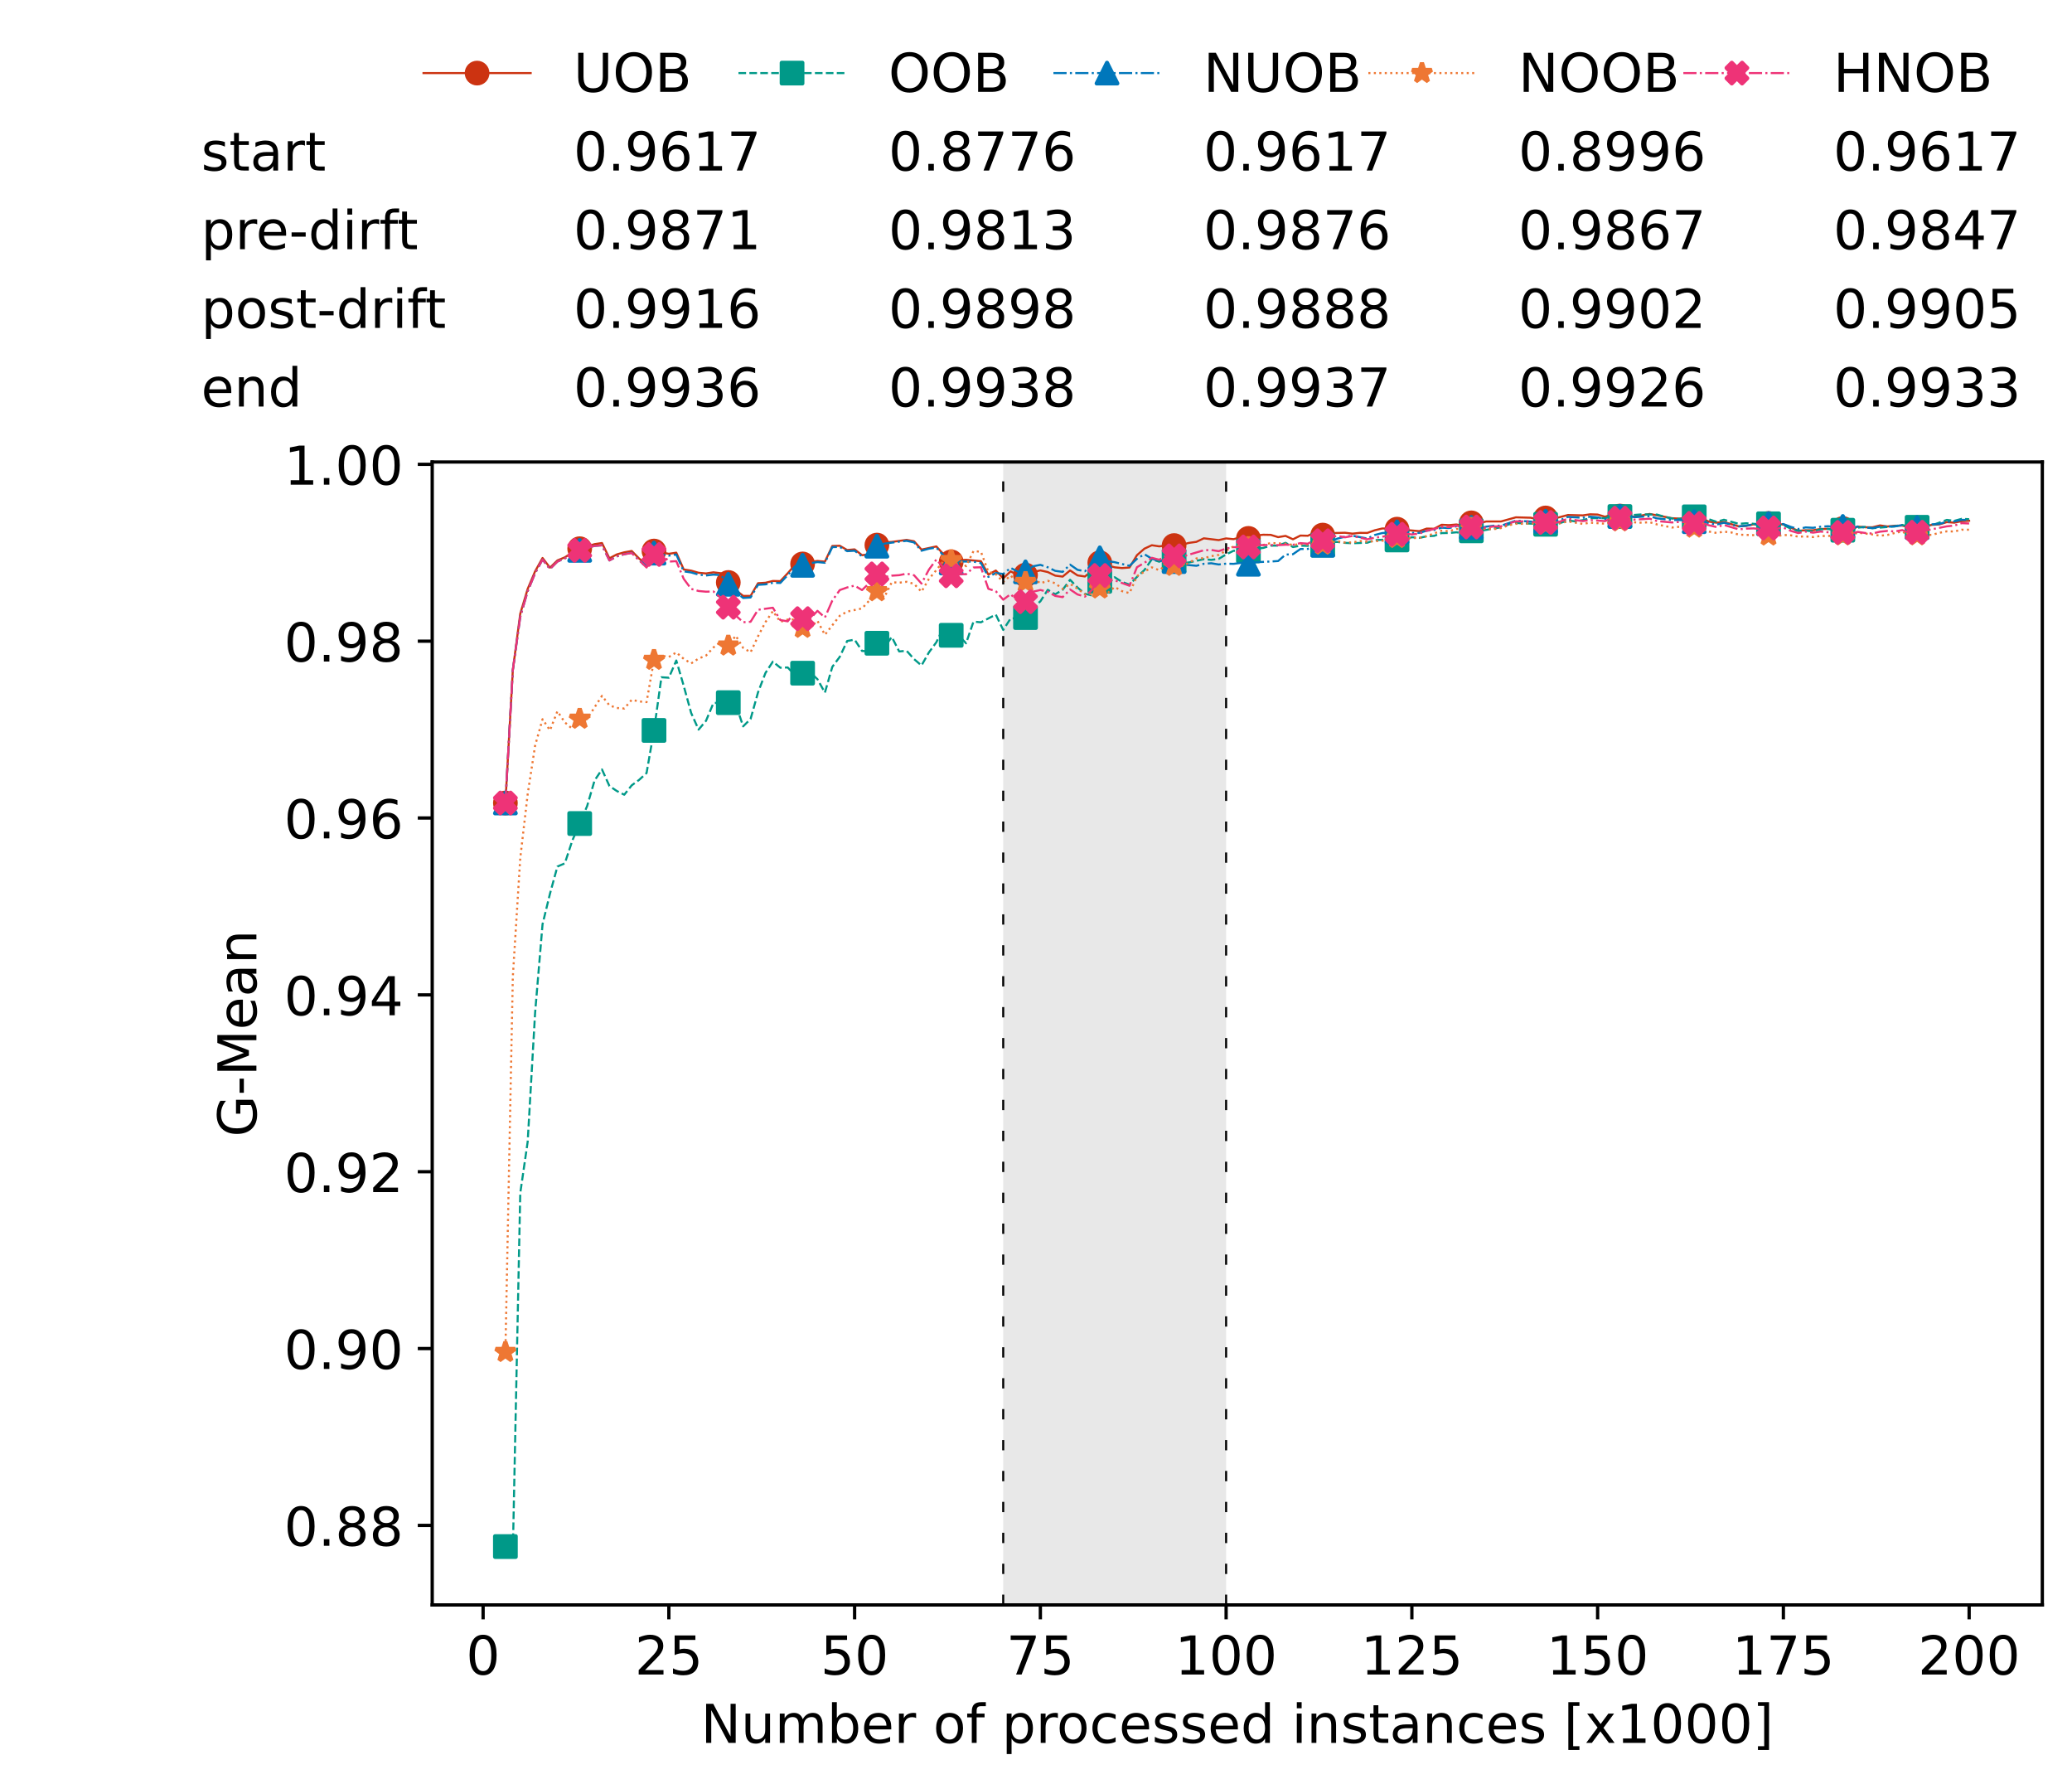 <?xml version="1.0" encoding="utf-8" standalone="no"?>
<!DOCTYPE svg PUBLIC "-//W3C//DTD SVG 1.1//EN"
  "http://www.w3.org/Graphics/SVG/1.1/DTD/svg11.dtd">
<!-- Created with matplotlib (https://matplotlib.org/) -->
<svg height="432.615pt" version="1.1" viewBox="0 0 502.65 432.615" width="502.65pt" xmlns="http://www.w3.org/2000/svg" xmlns:xlink="http://www.w3.org/1999/xlink">
 <defs>
  <style type="text/css">*{stroke-linecap:butt;stroke-linejoin:round;}</style>
 </defs>
 <g id="figure_1">
  <g id="patch_1">
   <path d="M 0 432.615 
L 502.65 432.615 
L 502.65 0 
L 0 0 
z
" style="fill:#ffffff;"/>
  </g>
  <g id="axes_1">
   <g id="patch_2">
    <path d="M 104.85 389.252 
L 495.45 389.252 
L 495.45 112.052 
L 104.85 112.052 
z
" style="fill:#ffffff;"/>
   </g>
   <g id="patch_3">
    <path clip-path="url(#p4f83e8cce8)" d="M 297.446 389.252 
L 297.446 112.052 
L 243.372 112.052 
L 243.372 389.252 
z
" style="fill:#d3d3d3;opacity:0.5;"/>
   </g>
   <g id="matplotlib.axis_1">
    <g id="xtick_1">
     <g id="line2d_1">
      <defs>
       <path d="M 0 0 
L 0 3.5 
" id="m51d45608d6" style="stroke:#000000;stroke-width:0.8;"/>
      </defs>
      <g>
       <use style="stroke:#000000;stroke-width:0.8;" x="117.197" xlink:href="#m51d45608d6" y="389.252"/>
      </g>
     </g>
     <g id="text_1">
      <!-- 0 -->
      <g transform="translate(113.061 406.13)scale(0.13 -0.13)">
       <defs>
        <path d="M 31.781 66.406 
Q 24.172 66.406 20.328 58.906 
Q 16.5 51.422 16.5 36.375 
Q 16.5 21.391 20.328 13.891 
Q 24.172 6.391 31.781 6.391 
Q 39.453 6.391 43.281 13.891 
Q 47.125 21.391 47.125 36.375 
Q 47.125 51.422 43.281 58.906 
Q 39.453 66.406 31.781 66.406 
z
M 31.781 74.219 
Q 44.047 74.219 50.516 64.516 
Q 56.984 54.828 56.984 36.375 
Q 56.984 17.969 50.516 8.266 
Q 44.047 -1.422 31.781 -1.422 
Q 19.531 -1.422 13.062 8.266 
Q 6.594 17.969 6.594 36.375 
Q 6.594 54.828 13.062 64.516 
Q 19.531 74.219 31.781 74.219 
z
" id="DejaVuSans-48"/>
       </defs>
       <use xlink:href="#DejaVuSans-48"/>
      </g>
     </g>
    </g>
    <g id="xtick_2">
     <g id="line2d_2">
      <g>
       <use style="stroke:#000000;stroke-width:0.8;" x="162.259" xlink:href="#m51d45608d6" y="389.252"/>
      </g>
     </g>
     <g id="text_2">
      <!-- 25 -->
      <g transform="translate(153.988 406.13)scale(0.13 -0.13)">
       <defs>
        <path d="M 19.188 8.297 
L 53.609 8.297 
L 53.609 0 
L 7.328 0 
L 7.328 8.297 
Q 12.938 14.109 22.625 23.891 
Q 32.328 33.688 34.812 36.531 
Q 39.547 41.844 41.422 45.531 
Q 43.312 49.219 43.312 52.781 
Q 43.312 58.594 39.234 62.25 
Q 35.156 65.922 28.609 65.922 
Q 23.969 65.922 18.812 64.312 
Q 13.672 62.703 7.812 59.422 
L 7.812 69.391 
Q 13.766 71.781 18.938 73 
Q 24.125 74.219 28.422 74.219 
Q 39.75 74.219 46.484 68.547 
Q 53.219 62.891 53.219 53.422 
Q 53.219 48.922 51.531 44.891 
Q 49.859 40.875 45.406 35.406 
Q 44.188 33.984 37.641 27.219 
Q 31.109 20.453 19.188 8.297 
z
" id="DejaVuSans-50"/>
        <path d="M 10.797 72.906 
L 49.516 72.906 
L 49.516 64.594 
L 19.828 64.594 
L 19.828 46.734 
Q 21.969 47.469 24.109 47.828 
Q 26.266 48.188 28.422 48.188 
Q 40.625 48.188 47.75 41.5 
Q 54.891 34.812 54.891 23.391 
Q 54.891 11.625 47.562 5.094 
Q 40.234 -1.422 26.906 -1.422 
Q 22.312 -1.422 17.547 -0.641 
Q 12.797 0.141 7.719 1.703 
L 7.719 11.625 
Q 12.109 9.234 16.797 8.062 
Q 21.484 6.891 26.703 6.891 
Q 35.156 6.891 40.078 11.328 
Q 45.016 15.766 45.016 23.391 
Q 45.016 31 40.078 35.438 
Q 35.156 39.891 26.703 39.891 
Q 22.75 39.891 18.812 39.016 
Q 14.891 38.141 10.797 36.281 
z
" id="DejaVuSans-53"/>
       </defs>
       <use xlink:href="#DejaVuSans-50"/>
       <use x="63.623" xlink:href="#DejaVuSans-53"/>
      </g>
     </g>
    </g>
    <g id="xtick_3">
     <g id="line2d_3">
      <g>
       <use style="stroke:#000000;stroke-width:0.8;" x="207.322" xlink:href="#m51d45608d6" y="389.252"/>
      </g>
     </g>
     <g id="text_3">
      <!-- 50 -->
      <g transform="translate(199.05 406.13)scale(0.13 -0.13)">
       <use xlink:href="#DejaVuSans-53"/>
       <use x="63.623" xlink:href="#DejaVuSans-48"/>
      </g>
     </g>
    </g>
    <g id="xtick_4">
     <g id="line2d_4">
      <g>
       <use style="stroke:#000000;stroke-width:0.8;" x="252.384" xlink:href="#m51d45608d6" y="389.252"/>
      </g>
     </g>
     <g id="text_4">
      <!-- 75 -->
      <g transform="translate(244.113 406.13)scale(0.13 -0.13)">
       <defs>
        <path d="M 8.203 72.906 
L 55.078 72.906 
L 55.078 68.703 
L 28.609 0 
L 18.312 0 
L 43.219 64.594 
L 8.203 64.594 
z
" id="DejaVuSans-55"/>
       </defs>
       <use xlink:href="#DejaVuSans-55"/>
       <use x="63.623" xlink:href="#DejaVuSans-53"/>
      </g>
     </g>
    </g>
    <g id="xtick_5">
     <g id="line2d_5">
      <g>
       <use style="stroke:#000000;stroke-width:0.8;" x="297.446" xlink:href="#m51d45608d6" y="389.252"/>
      </g>
     </g>
     <g id="text_5">
      <!-- 100 -->
      <g transform="translate(285.039 406.13)scale(0.13 -0.13)">
       <defs>
        <path d="M 12.406 8.297 
L 28.516 8.297 
L 28.516 63.922 
L 10.984 60.406 
L 10.984 69.391 
L 28.422 72.906 
L 38.281 72.906 
L 38.281 8.297 
L 54.391 8.297 
L 54.391 0 
L 12.406 0 
z
" id="DejaVuSans-49"/>
       </defs>
       <use xlink:href="#DejaVuSans-49"/>
       <use x="63.623" xlink:href="#DejaVuSans-48"/>
       <use x="127.246" xlink:href="#DejaVuSans-48"/>
      </g>
     </g>
    </g>
    <g id="xtick_6">
     <g id="line2d_6">
      <g>
       <use style="stroke:#000000;stroke-width:0.8;" x="342.509" xlink:href="#m51d45608d6" y="389.252"/>
      </g>
     </g>
     <g id="text_6">
      <!-- 125 -->
      <g transform="translate(330.102 406.13)scale(0.13 -0.13)">
       <use xlink:href="#DejaVuSans-49"/>
       <use x="63.623" xlink:href="#DejaVuSans-50"/>
       <use x="127.246" xlink:href="#DejaVuSans-53"/>
      </g>
     </g>
    </g>
    <g id="xtick_7">
     <g id="line2d_7">
      <g>
       <use style="stroke:#000000;stroke-width:0.8;" x="387.571" xlink:href="#m51d45608d6" y="389.252"/>
      </g>
     </g>
     <g id="text_7">
      <!-- 150 -->
      <g transform="translate(375.164 406.13)scale(0.13 -0.13)">
       <use xlink:href="#DejaVuSans-49"/>
       <use x="63.623" xlink:href="#DejaVuSans-53"/>
       <use x="127.246" xlink:href="#DejaVuSans-48"/>
      </g>
     </g>
    </g>
    <g id="xtick_8">
     <g id="line2d_8">
      <g>
       <use style="stroke:#000000;stroke-width:0.8;" x="432.633" xlink:href="#m51d45608d6" y="389.252"/>
      </g>
     </g>
     <g id="text_8">
      <!-- 175 -->
      <g transform="translate(420.226 406.13)scale(0.13 -0.13)">
       <use xlink:href="#DejaVuSans-49"/>
       <use x="63.623" xlink:href="#DejaVuSans-55"/>
       <use x="127.246" xlink:href="#DejaVuSans-53"/>
      </g>
     </g>
    </g>
    <g id="xtick_9">
     <g id="line2d_9">
      <g>
       <use style="stroke:#000000;stroke-width:0.8;" x="477.695" xlink:href="#m51d45608d6" y="389.252"/>
      </g>
     </g>
     <g id="text_9">
      <!-- 200 -->
      <g transform="translate(465.289 406.13)scale(0.13 -0.13)">
       <use xlink:href="#DejaVuSans-50"/>
       <use x="63.623" xlink:href="#DejaVuSans-48"/>
       <use x="127.246" xlink:href="#DejaVuSans-48"/>
      </g>
     </g>
    </g>
    <g id="text_10">
     <!-- Number of processed instances [x1000] -->
     <g transform="translate(170.025 422.711)scale(0.13 -0.13)">
      <defs>
       <path d="M 9.812 72.906 
L 23.094 72.906 
L 55.422 11.922 
L 55.422 72.906 
L 64.984 72.906 
L 64.984 0 
L 51.703 0 
L 19.391 60.984 
L 19.391 0 
L 9.812 0 
z
" id="DejaVuSans-78"/>
       <path d="M 8.5 21.578 
L 8.5 54.688 
L 17.484 54.688 
L 17.484 21.922 
Q 17.484 14.156 20.5 10.266 
Q 23.531 6.391 29.594 6.391 
Q 36.859 6.391 41.078 11.031 
Q 45.312 15.672 45.312 23.688 
L 45.312 54.688 
L 54.297 54.688 
L 54.297 0 
L 45.312 0 
L 45.312 8.406 
Q 42.047 3.422 37.719 1 
Q 33.406 -1.422 27.688 -1.422 
Q 18.266 -1.422 13.375 4.438 
Q 8.5 10.297 8.5 21.578 
z
M 31.109 56 
z
" id="DejaVuSans-117"/>
       <path d="M 52 44.188 
Q 55.375 50.25 60.062 53.125 
Q 64.75 56 71.094 56 
Q 79.641 56 84.281 50.016 
Q 88.922 44.047 88.922 33.016 
L 88.922 0 
L 79.891 0 
L 79.891 32.719 
Q 79.891 40.578 77.094 44.375 
Q 74.312 48.188 68.609 48.188 
Q 61.625 48.188 57.562 43.547 
Q 53.516 38.922 53.516 30.906 
L 53.516 0 
L 44.484 0 
L 44.484 32.719 
Q 44.484 40.625 41.703 44.406 
Q 38.922 48.188 33.109 48.188 
Q 26.219 48.188 22.156 43.531 
Q 18.109 38.875 18.109 30.906 
L 18.109 0 
L 9.078 0 
L 9.078 54.688 
L 18.109 54.688 
L 18.109 46.188 
Q 21.188 51.219 25.484 53.609 
Q 29.781 56 35.688 56 
Q 41.656 56 45.828 52.969 
Q 50 49.953 52 44.188 
z
" id="DejaVuSans-109"/>
       <path d="M 48.688 27.297 
Q 48.688 37.203 44.609 42.844 
Q 40.531 48.484 33.406 48.484 
Q 26.266 48.484 22.188 42.844 
Q 18.109 37.203 18.109 27.297 
Q 18.109 17.391 22.188 11.75 
Q 26.266 6.109 33.406 6.109 
Q 40.531 6.109 44.609 11.75 
Q 48.688 17.391 48.688 27.297 
z
M 18.109 46.391 
Q 20.953 51.266 25.266 53.625 
Q 29.594 56 35.594 56 
Q 45.562 56 51.781 48.094 
Q 58.016 40.188 58.016 27.297 
Q 58.016 14.406 51.781 6.484 
Q 45.562 -1.422 35.594 -1.422 
Q 29.594 -1.422 25.266 0.953 
Q 20.953 3.328 18.109 8.203 
L 18.109 0 
L 9.078 0 
L 9.078 75.984 
L 18.109 75.984 
z
" id="DejaVuSans-98"/>
       <path d="M 56.203 29.594 
L 56.203 25.203 
L 14.891 25.203 
Q 15.484 15.922 20.484 11.062 
Q 25.484 6.203 34.422 6.203 
Q 39.594 6.203 44.453 7.469 
Q 49.312 8.734 54.109 11.281 
L 54.109 2.781 
Q 49.266 0.734 44.188 -0.344 
Q 39.109 -1.422 33.891 -1.422 
Q 20.797 -1.422 13.156 6.188 
Q 5.516 13.812 5.516 26.812 
Q 5.516 40.234 12.766 48.109 
Q 20.016 56 32.328 56 
Q 43.359 56 49.781 48.891 
Q 56.203 41.797 56.203 29.594 
z
M 47.219 32.234 
Q 47.125 39.594 43.094 43.984 
Q 39.062 48.391 32.422 48.391 
Q 24.906 48.391 20.391 44.141 
Q 15.875 39.891 15.188 32.172 
z
" id="DejaVuSans-101"/>
       <path d="M 41.109 46.297 
Q 39.594 47.172 37.812 47.578 
Q 36.031 48 33.891 48 
Q 26.266 48 22.188 43.047 
Q 18.109 38.094 18.109 28.812 
L 18.109 0 
L 9.078 0 
L 9.078 54.688 
L 18.109 54.688 
L 18.109 46.188 
Q 20.953 51.172 25.484 53.578 
Q 30.031 56 36.531 56 
Q 37.453 56 38.578 55.875 
Q 39.703 55.766 41.062 55.516 
z
" id="DejaVuSans-114"/>
       <path id="DejaVuSans-32"/>
       <path d="M 30.609 48.391 
Q 23.391 48.391 19.188 42.75 
Q 14.984 37.109 14.984 27.297 
Q 14.984 17.484 19.156 11.844 
Q 23.344 6.203 30.609 6.203 
Q 37.797 6.203 41.984 11.859 
Q 46.188 17.531 46.188 27.297 
Q 46.188 37.016 41.984 42.703 
Q 37.797 48.391 30.609 48.391 
z
M 30.609 56 
Q 42.328 56 49.016 48.375 
Q 55.719 40.766 55.719 27.297 
Q 55.719 13.875 49.016 6.219 
Q 42.328 -1.422 30.609 -1.422 
Q 18.844 -1.422 12.172 6.219 
Q 5.516 13.875 5.516 27.297 
Q 5.516 40.766 12.172 48.375 
Q 18.844 56 30.609 56 
z
" id="DejaVuSans-111"/>
       <path d="M 37.109 75.984 
L 37.109 68.5 
L 28.516 68.5 
Q 23.688 68.5 21.797 66.547 
Q 19.922 64.594 19.922 59.516 
L 19.922 54.688 
L 34.719 54.688 
L 34.719 47.703 
L 19.922 47.703 
L 19.922 0 
L 10.891 0 
L 10.891 47.703 
L 2.297 47.703 
L 2.297 54.688 
L 10.891 54.688 
L 10.891 58.5 
Q 10.891 67.625 15.141 71.797 
Q 19.391 75.984 28.609 75.984 
z
" id="DejaVuSans-102"/>
       <path d="M 18.109 8.203 
L 18.109 -20.797 
L 9.078 -20.797 
L 9.078 54.688 
L 18.109 54.688 
L 18.109 46.391 
Q 20.953 51.266 25.266 53.625 
Q 29.594 56 35.594 56 
Q 45.562 56 51.781 48.094 
Q 58.016 40.188 58.016 27.297 
Q 58.016 14.406 51.781 6.484 
Q 45.562 -1.422 35.594 -1.422 
Q 29.594 -1.422 25.266 0.953 
Q 20.953 3.328 18.109 8.203 
z
M 48.688 27.297 
Q 48.688 37.203 44.609 42.844 
Q 40.531 48.484 33.406 48.484 
Q 26.266 48.484 22.188 42.844 
Q 18.109 37.203 18.109 27.297 
Q 18.109 17.391 22.188 11.75 
Q 26.266 6.109 33.406 6.109 
Q 40.531 6.109 44.609 11.75 
Q 48.688 17.391 48.688 27.297 
z
" id="DejaVuSans-112"/>
       <path d="M 48.781 52.594 
L 48.781 44.188 
Q 44.969 46.297 41.141 47.344 
Q 37.312 48.391 33.406 48.391 
Q 24.656 48.391 19.812 42.844 
Q 14.984 37.312 14.984 27.297 
Q 14.984 17.281 19.812 11.734 
Q 24.656 6.203 33.406 6.203 
Q 37.312 6.203 41.141 7.25 
Q 44.969 8.297 48.781 10.406 
L 48.781 2.094 
Q 45.016 0.344 40.984 -0.531 
Q 36.969 -1.422 32.422 -1.422 
Q 20.062 -1.422 12.781 6.344 
Q 5.516 14.109 5.516 27.297 
Q 5.516 40.672 12.859 48.328 
Q 20.219 56 33.016 56 
Q 37.156 56 41.109 55.141 
Q 45.062 54.297 48.781 52.594 
z
" id="DejaVuSans-99"/>
       <path d="M 44.281 53.078 
L 44.281 44.578 
Q 40.484 46.531 36.375 47.5 
Q 32.281 48.484 27.875 48.484 
Q 21.188 48.484 17.844 46.438 
Q 14.5 44.391 14.5 40.281 
Q 14.5 37.156 16.891 35.375 
Q 19.281 33.594 26.516 31.984 
L 29.594 31.297 
Q 39.156 29.25 43.188 25.516 
Q 47.219 21.781 47.219 15.094 
Q 47.219 7.469 41.188 3.016 
Q 35.156 -1.422 24.609 -1.422 
Q 20.219 -1.422 15.453 -0.562 
Q 10.688 0.297 5.422 2 
L 5.422 11.281 
Q 10.406 8.688 15.234 7.391 
Q 20.062 6.109 24.812 6.109 
Q 31.156 6.109 34.562 8.281 
Q 37.984 10.453 37.984 14.406 
Q 37.984 18.062 35.516 20.016 
Q 33.062 21.969 24.703 23.781 
L 21.578 24.516 
Q 13.234 26.266 9.516 29.906 
Q 5.812 33.547 5.812 39.891 
Q 5.812 47.609 11.281 51.797 
Q 16.75 56 26.812 56 
Q 31.781 56 36.172 55.266 
Q 40.578 54.547 44.281 53.078 
z
" id="DejaVuSans-115"/>
       <path d="M 45.406 46.391 
L 45.406 75.984 
L 54.391 75.984 
L 54.391 0 
L 45.406 0 
L 45.406 8.203 
Q 42.578 3.328 38.25 0.953 
Q 33.938 -1.422 27.875 -1.422 
Q 17.969 -1.422 11.734 6.484 
Q 5.516 14.406 5.516 27.297 
Q 5.516 40.188 11.734 48.094 
Q 17.969 56 27.875 56 
Q 33.938 56 38.25 53.625 
Q 42.578 51.266 45.406 46.391 
z
M 14.797 27.297 
Q 14.797 17.391 18.875 11.75 
Q 22.953 6.109 30.078 6.109 
Q 37.203 6.109 41.297 11.75 
Q 45.406 17.391 45.406 27.297 
Q 45.406 37.203 41.297 42.844 
Q 37.203 48.484 30.078 48.484 
Q 22.953 48.484 18.875 42.844 
Q 14.797 37.203 14.797 27.297 
z
" id="DejaVuSans-100"/>
       <path d="M 9.422 54.688 
L 18.406 54.688 
L 18.406 0 
L 9.422 0 
z
M 9.422 75.984 
L 18.406 75.984 
L 18.406 64.594 
L 9.422 64.594 
z
" id="DejaVuSans-105"/>
       <path d="M 54.891 33.016 
L 54.891 0 
L 45.906 0 
L 45.906 32.719 
Q 45.906 40.484 42.875 44.328 
Q 39.844 48.188 33.797 48.188 
Q 26.516 48.188 22.312 43.547 
Q 18.109 38.922 18.109 30.906 
L 18.109 0 
L 9.078 0 
L 9.078 54.688 
L 18.109 54.688 
L 18.109 46.188 
Q 21.344 51.125 25.703 53.562 
Q 30.078 56 35.797 56 
Q 45.219 56 50.047 50.172 
Q 54.891 44.344 54.891 33.016 
z
" id="DejaVuSans-110"/>
       <path d="M 18.312 70.219 
L 18.312 54.688 
L 36.812 54.688 
L 36.812 47.703 
L 18.312 47.703 
L 18.312 18.016 
Q 18.312 11.328 20.141 9.422 
Q 21.969 7.516 27.594 7.516 
L 36.812 7.516 
L 36.812 0 
L 27.594 0 
Q 17.188 0 13.234 3.875 
Q 9.281 7.766 9.281 18.016 
L 9.281 47.703 
L 2.688 47.703 
L 2.688 54.688 
L 9.281 54.688 
L 9.281 70.219 
z
" id="DejaVuSans-116"/>
       <path d="M 34.281 27.484 
Q 23.391 27.484 19.188 25 
Q 14.984 22.516 14.984 16.5 
Q 14.984 11.719 18.141 8.906 
Q 21.297 6.109 26.703 6.109 
Q 34.188 6.109 38.703 11.406 
Q 43.219 16.703 43.219 25.484 
L 43.219 27.484 
z
M 52.203 31.203 
L 52.203 0 
L 43.219 0 
L 43.219 8.297 
Q 40.141 3.328 35.547 0.953 
Q 30.953 -1.422 24.312 -1.422 
Q 15.922 -1.422 10.953 3.297 
Q 6 8.016 6 15.922 
Q 6 25.141 12.172 29.828 
Q 18.359 34.516 30.609 34.516 
L 43.219 34.516 
L 43.219 35.406 
Q 43.219 41.609 39.141 45 
Q 35.062 48.391 27.688 48.391 
Q 23 48.391 18.547 47.266 
Q 14.109 46.141 10.016 43.891 
L 10.016 52.203 
Q 14.938 54.109 19.578 55.047 
Q 24.219 56 28.609 56 
Q 40.484 56 46.344 49.844 
Q 52.203 43.703 52.203 31.203 
z
" id="DejaVuSans-97"/>
       <path d="M 8.594 75.984 
L 29.297 75.984 
L 29.297 69 
L 17.578 69 
L 17.578 -6.203 
L 29.297 -6.203 
L 29.297 -13.188 
L 8.594 -13.188 
z
" id="DejaVuSans-91"/>
       <path d="M 54.891 54.688 
L 35.109 28.078 
L 55.906 0 
L 45.312 0 
L 29.391 21.484 
L 13.484 0 
L 2.875 0 
L 24.125 28.609 
L 4.688 54.688 
L 15.281 54.688 
L 29.781 35.203 
L 44.281 54.688 
z
" id="DejaVuSans-120"/>
       <path d="M 30.422 75.984 
L 30.422 -13.188 
L 9.719 -13.188 
L 9.719 -6.203 
L 21.391 -6.203 
L 21.391 69 
L 9.719 69 
L 9.719 75.984 
z
" id="DejaVuSans-93"/>
      </defs>
      <use xlink:href="#DejaVuSans-78"/>
      <use x="74.805" xlink:href="#DejaVuSans-117"/>
      <use x="138.184" xlink:href="#DejaVuSans-109"/>
      <use x="235.596" xlink:href="#DejaVuSans-98"/>
      <use x="299.072" xlink:href="#DejaVuSans-101"/>
      <use x="360.596" xlink:href="#DejaVuSans-114"/>
      <use x="401.709" xlink:href="#DejaVuSans-32"/>
      <use x="433.496" xlink:href="#DejaVuSans-111"/>
      <use x="494.678" xlink:href="#DejaVuSans-102"/>
      <use x="529.883" xlink:href="#DejaVuSans-32"/>
      <use x="561.67" xlink:href="#DejaVuSans-112"/>
      <use x="625.146" xlink:href="#DejaVuSans-114"/>
      <use x="664.01" xlink:href="#DejaVuSans-111"/>
      <use x="725.191" xlink:href="#DejaVuSans-99"/>
      <use x="780.172" xlink:href="#DejaVuSans-101"/>
      <use x="841.695" xlink:href="#DejaVuSans-115"/>
      <use x="893.795" xlink:href="#DejaVuSans-115"/>
      <use x="945.895" xlink:href="#DejaVuSans-101"/>
      <use x="1007.418" xlink:href="#DejaVuSans-100"/>
      <use x="1070.895" xlink:href="#DejaVuSans-32"/>
      <use x="1102.682" xlink:href="#DejaVuSans-105"/>
      <use x="1130.465" xlink:href="#DejaVuSans-110"/>
      <use x="1193.844" xlink:href="#DejaVuSans-115"/>
      <use x="1245.943" xlink:href="#DejaVuSans-116"/>
      <use x="1285.152" xlink:href="#DejaVuSans-97"/>
      <use x="1346.432" xlink:href="#DejaVuSans-110"/>
      <use x="1409.811" xlink:href="#DejaVuSans-99"/>
      <use x="1464.791" xlink:href="#DejaVuSans-101"/>
      <use x="1526.314" xlink:href="#DejaVuSans-115"/>
      <use x="1578.414" xlink:href="#DejaVuSans-32"/>
      <use x="1610.201" xlink:href="#DejaVuSans-91"/>
      <use x="1649.215" xlink:href="#DejaVuSans-120"/>
      <use x="1708.395" xlink:href="#DejaVuSans-49"/>
      <use x="1772.018" xlink:href="#DejaVuSans-48"/>
      <use x="1835.641" xlink:href="#DejaVuSans-48"/>
      <use x="1899.264" xlink:href="#DejaVuSans-48"/>
      <use x="1962.887" xlink:href="#DejaVuSans-93"/>
     </g>
    </g>
   </g>
   <g id="matplotlib.axis_2">
    <g id="ytick_1">
     <g id="line2d_10">
      <defs>
       <path d="M 0 0 
L -3.5 0 
" id="m58ba350fd0" style="stroke:#000000;stroke-width:0.8;"/>
      </defs>
      <g>
       <use style="stroke:#000000;stroke-width:0.8;" x="104.85" xlink:href="#m58ba350fd0" y="369.968"/>
      </g>
     </g>
     <g id="text_11">
      <!-- 0.88 -->
      <g transform="translate(68.905 374.907)scale(0.13 -0.13)">
       <defs>
        <path d="M 10.688 12.406 
L 21 12.406 
L 21 0 
L 10.688 0 
z
" id="DejaVuSans-46"/>
        <path d="M 31.781 34.625 
Q 24.75 34.625 20.719 30.859 
Q 16.703 27.094 16.703 20.516 
Q 16.703 13.922 20.719 10.156 
Q 24.75 6.391 31.781 6.391 
Q 38.812 6.391 42.859 10.172 
Q 46.922 13.969 46.922 20.516 
Q 46.922 27.094 42.891 30.859 
Q 38.875 34.625 31.781 34.625 
z
M 21.922 38.812 
Q 15.578 40.375 12.031 44.719 
Q 8.5 49.078 8.5 55.328 
Q 8.5 64.062 14.719 69.141 
Q 20.953 74.219 31.781 74.219 
Q 42.672 74.219 48.875 69.141 
Q 55.078 64.062 55.078 55.328 
Q 55.078 49.078 51.531 44.719 
Q 48 40.375 41.703 38.812 
Q 48.828 37.156 52.797 32.312 
Q 56.781 27.484 56.781 20.516 
Q 56.781 9.906 50.312 4.234 
Q 43.844 -1.422 31.781 -1.422 
Q 19.734 -1.422 13.25 4.234 
Q 6.781 9.906 6.781 20.516 
Q 6.781 27.484 10.781 32.312 
Q 14.797 37.156 21.922 38.812 
z
M 18.312 54.391 
Q 18.312 48.734 21.844 45.562 
Q 25.391 42.391 31.781 42.391 
Q 38.141 42.391 41.719 45.562 
Q 45.312 48.734 45.312 54.391 
Q 45.312 60.062 41.719 63.234 
Q 38.141 66.406 31.781 66.406 
Q 25.391 66.406 21.844 63.234 
Q 18.312 60.062 18.312 54.391 
z
" id="DejaVuSans-56"/>
       </defs>
       <use xlink:href="#DejaVuSans-48"/>
       <use x="63.623" xlink:href="#DejaVuSans-46"/>
       <use x="95.41" xlink:href="#DejaVuSans-56"/>
       <use x="159.033" xlink:href="#DejaVuSans-56"/>
      </g>
     </g>
    </g>
    <g id="ytick_2">
     <g id="line2d_11">
      <g>
       <use style="stroke:#000000;stroke-width:0.8;" x="104.85" xlink:href="#m58ba350fd0" y="327.075"/>
      </g>
     </g>
     <g id="text_12">
      <!-- 0.90 -->
      <g transform="translate(68.905 332.014)scale(0.13 -0.13)">
       <defs>
        <path d="M 10.984 1.516 
L 10.984 10.5 
Q 14.703 8.734 18.5 7.812 
Q 22.312 6.891 25.984 6.891 
Q 35.75 6.891 40.891 13.453 
Q 46.047 20.016 46.781 33.406 
Q 43.953 29.203 39.594 26.953 
Q 35.25 24.703 29.984 24.703 
Q 19.047 24.703 12.672 31.312 
Q 6.297 37.938 6.297 49.422 
Q 6.297 60.641 12.938 67.422 
Q 19.578 74.219 30.609 74.219 
Q 43.266 74.219 49.922 64.516 
Q 56.594 54.828 56.594 36.375 
Q 56.594 19.141 48.406 8.859 
Q 40.234 -1.422 26.422 -1.422 
Q 22.703 -1.422 18.891 -0.688 
Q 15.094 0.047 10.984 1.516 
z
M 30.609 32.422 
Q 37.25 32.422 41.125 36.953 
Q 45.016 41.5 45.016 49.422 
Q 45.016 57.281 41.125 61.844 
Q 37.25 66.406 30.609 66.406 
Q 23.969 66.406 20.094 61.844 
Q 16.219 57.281 16.219 49.422 
Q 16.219 41.5 20.094 36.953 
Q 23.969 32.422 30.609 32.422 
z
" id="DejaVuSans-57"/>
       </defs>
       <use xlink:href="#DejaVuSans-48"/>
       <use x="63.623" xlink:href="#DejaVuSans-46"/>
       <use x="95.41" xlink:href="#DejaVuSans-57"/>
       <use x="159.033" xlink:href="#DejaVuSans-48"/>
      </g>
     </g>
    </g>
    <g id="ytick_3">
     <g id="line2d_12">
      <g>
       <use style="stroke:#000000;stroke-width:0.8;" x="104.85" xlink:href="#m58ba350fd0" y="284.183"/>
      </g>
     </g>
     <g id="text_13">
      <!-- 0.92 -->
      <g transform="translate(68.905 289.122)scale(0.13 -0.13)">
       <use xlink:href="#DejaVuSans-48"/>
       <use x="63.623" xlink:href="#DejaVuSans-46"/>
       <use x="95.41" xlink:href="#DejaVuSans-57"/>
       <use x="159.033" xlink:href="#DejaVuSans-50"/>
      </g>
     </g>
    </g>
    <g id="ytick_4">
     <g id="line2d_13">
      <g>
       <use style="stroke:#000000;stroke-width:0.8;" x="104.85" xlink:href="#m58ba350fd0" y="241.29"/>
      </g>
     </g>
     <g id="text_14">
      <!-- 0.94 -->
      <g transform="translate(68.905 246.229)scale(0.13 -0.13)">
       <defs>
        <path d="M 37.797 64.312 
L 12.891 25.391 
L 37.797 25.391 
z
M 35.203 72.906 
L 47.609 72.906 
L 47.609 25.391 
L 58.016 25.391 
L 58.016 17.188 
L 47.609 17.188 
L 47.609 0 
L 37.797 0 
L 37.797 17.188 
L 4.891 17.188 
L 4.891 26.703 
z
" id="DejaVuSans-52"/>
       </defs>
       <use xlink:href="#DejaVuSans-48"/>
       <use x="63.623" xlink:href="#DejaVuSans-46"/>
       <use x="95.41" xlink:href="#DejaVuSans-57"/>
       <use x="159.033" xlink:href="#DejaVuSans-52"/>
      </g>
     </g>
    </g>
    <g id="ytick_5">
     <g id="line2d_14">
      <g>
       <use style="stroke:#000000;stroke-width:0.8;" x="104.85" xlink:href="#m58ba350fd0" y="198.397"/>
      </g>
     </g>
     <g id="text_15">
      <!-- 0.96 -->
      <g transform="translate(68.905 203.336)scale(0.13 -0.13)">
       <defs>
        <path d="M 33.016 40.375 
Q 26.375 40.375 22.484 35.828 
Q 18.609 31.297 18.609 23.391 
Q 18.609 15.531 22.484 10.953 
Q 26.375 6.391 33.016 6.391 
Q 39.656 6.391 43.531 10.953 
Q 47.406 15.531 47.406 23.391 
Q 47.406 31.297 43.531 35.828 
Q 39.656 40.375 33.016 40.375 
z
M 52.594 71.297 
L 52.594 62.312 
Q 48.875 64.062 45.094 64.984 
Q 41.312 65.922 37.594 65.922 
Q 27.828 65.922 22.672 59.328 
Q 17.531 52.734 16.797 39.406 
Q 19.672 43.656 24.016 45.922 
Q 28.375 48.188 33.594 48.188 
Q 44.578 48.188 50.953 41.516 
Q 57.328 34.859 57.328 23.391 
Q 57.328 12.156 50.688 5.359 
Q 44.047 -1.422 33.016 -1.422 
Q 20.359 -1.422 13.672 8.266 
Q 6.984 17.969 6.984 36.375 
Q 6.984 53.656 15.188 63.938 
Q 23.391 74.219 37.203 74.219 
Q 40.922 74.219 44.703 73.484 
Q 48.484 72.75 52.594 71.297 
z
" id="DejaVuSans-54"/>
       </defs>
       <use xlink:href="#DejaVuSans-48"/>
       <use x="63.623" xlink:href="#DejaVuSans-46"/>
       <use x="95.41" xlink:href="#DejaVuSans-57"/>
       <use x="159.033" xlink:href="#DejaVuSans-54"/>
      </g>
     </g>
    </g>
    <g id="ytick_6">
     <g id="line2d_15">
      <g>
       <use style="stroke:#000000;stroke-width:0.8;" x="104.85" xlink:href="#m58ba350fd0" y="155.505"/>
      </g>
     </g>
     <g id="text_16">
      <!-- 0.98 -->
      <g transform="translate(68.905 160.444)scale(0.13 -0.13)">
       <use xlink:href="#DejaVuSans-48"/>
       <use x="63.623" xlink:href="#DejaVuSans-46"/>
       <use x="95.41" xlink:href="#DejaVuSans-57"/>
       <use x="159.033" xlink:href="#DejaVuSans-56"/>
      </g>
     </g>
    </g>
    <g id="ytick_7">
     <g id="line2d_16">
      <g>
       <use style="stroke:#000000;stroke-width:0.8;" x="104.85" xlink:href="#m58ba350fd0" y="112.612"/>
      </g>
     </g>
     <g id="text_17">
      <!-- 1.00 -->
      <g transform="translate(68.905 117.551)scale(0.13 -0.13)">
       <use xlink:href="#DejaVuSans-49"/>
       <use x="63.623" xlink:href="#DejaVuSans-46"/>
       <use x="95.41" xlink:href="#DejaVuSans-48"/>
       <use x="159.033" xlink:href="#DejaVuSans-48"/>
      </g>
     </g>
    </g>
    <g id="text_18">
     <!-- G-Mean -->
     <g transform="translate(62.201 275.744)rotate(-90)scale(0.13 -0.13)">
      <defs>
       <path d="M 59.516 10.406 
L 59.516 29.984 
L 43.406 29.984 
L 43.406 38.094 
L 69.281 38.094 
L 69.281 6.781 
Q 63.578 2.734 56.688 0.656 
Q 49.812 -1.422 42 -1.422 
Q 24.906 -1.422 15.25 8.562 
Q 5.609 18.562 5.609 36.375 
Q 5.609 54.25 15.25 64.234 
Q 24.906 74.219 42 74.219 
Q 49.125 74.219 55.547 72.453 
Q 61.969 70.703 67.391 67.281 
L 67.391 56.781 
Q 61.922 61.422 55.766 63.766 
Q 49.609 66.109 42.828 66.109 
Q 29.438 66.109 22.719 58.641 
Q 16.016 51.172 16.016 36.375 
Q 16.016 21.625 22.719 14.156 
Q 29.438 6.688 42.828 6.688 
Q 48.047 6.688 52.141 7.594 
Q 56.25 8.5 59.516 10.406 
z
" id="DejaVuSans-71"/>
       <path d="M 4.891 31.391 
L 31.203 31.391 
L 31.203 23.391 
L 4.891 23.391 
z
" id="DejaVuSans-45"/>
       <path d="M 9.812 72.906 
L 24.516 72.906 
L 43.109 23.297 
L 61.812 72.906 
L 76.516 72.906 
L 76.516 0 
L 66.891 0 
L 66.891 64.016 
L 48.094 14.016 
L 38.188 14.016 
L 19.391 64.016 
L 19.391 0 
L 9.812 0 
z
" id="DejaVuSans-77"/>
      </defs>
      <use xlink:href="#DejaVuSans-71"/>
      <use x="77.49" xlink:href="#DejaVuSans-45"/>
      <use x="113.574" xlink:href="#DejaVuSans-77"/>
      <use x="199.854" xlink:href="#DejaVuSans-101"/>
      <use x="261.377" xlink:href="#DejaVuSans-97"/>
      <use x="322.656" xlink:href="#DejaVuSans-110"/>
     </g>
    </g>
   </g>
   <g id="line2d_17"/>
   <g id="line2d_18"/>
   <g id="line2d_19"/>
   <g id="line2d_20"/>
   <g id="line2d_21"/>
   <g id="line2d_22">
    <path clip-path="url(#p4f83e8cce8)" d="M 122.605 194.754 
L 124.407 162.527 
L 126.21 148.849 
L 128.012 142.829 
L 129.815 138.558 
L 131.617 135.334 
L 133.419 137.68 
L 135.222 135.922 
L 137.024 135.174 
L 138.827 134.024 
L 140.629 133.082 
L 144.234 131.972 
L 146.037 131.701 
L 147.839 135.404 
L 149.642 134.461 
L 151.444 133.954 
L 153.247 133.633 
L 155.049 135.471 
L 156.852 136.929 
L 158.654 133.647 
L 162.259 134.318 
L 164.062 134.041 
L 165.864 138.123 
L 167.667 138.399 
L 169.469 138.915 
L 171.272 139.082 
L 173.074 138.808 
L 174.877 139.035 
L 176.679 141.269 
L 178.482 143.115 
L 180.284 144.529 
L 182.087 144.53 
L 183.889 141.453 
L 185.692 141.344 
L 187.494 140.904 
L 189.297 140.948 
L 191.099 139.033 
L 192.902 136.937 
L 194.704 136.775 
L 196.507 136.272 
L 198.309 136.05 
L 200.112 136.218 
L 201.914 132.42 
L 203.717 132.365 
L 205.519 133.401 
L 207.322 133.238 
L 209.124 134.655 
L 210.927 134.43 
L 212.729 132.2 
L 214.532 131.57 
L 216.334 131.435 
L 219.939 130.943 
L 221.742 131.278 
L 223.544 133.296 
L 227.149 132.529 
L 228.952 134.499 
L 230.754 136.274 
L 232.557 135.886 
L 234.359 135.774 
L 237.964 136.104 
L 239.767 139.364 
L 241.569 138.371 
L 243.372 140.27 
L 245.174 138.577 
L 246.976 139.517 
L 248.779 139.48 
L 250.581 138.753 
L 252.384 138.341 
L 254.186 138.745 
L 255.989 139.61 
L 257.791 139.848 
L 259.594 138.348 
L 261.396 139.553 
L 263.199 139.818 
L 265.001 138.368 
L 266.804 136.492 
L 268.606 137.109 
L 270.409 137.595 
L 272.211 137.78 
L 274.014 137.634 
L 275.816 134.653 
L 277.619 133.076 
L 279.421 132.238 
L 281.224 132.509 
L 283.026 132.312 
L 284.829 132.314 
L 286.631 132.124 
L 288.434 131.669 
L 290.236 131.416 
L 292.039 130.559 
L 295.644 130.993 
L 297.446 130.584 
L 299.249 130.768 
L 301.051 130.276 
L 302.854 130.578 
L 304.656 129.887 
L 306.459 129.692 
L 308.261 129.724 
L 310.064 130.271 
L 311.866 129.973 
L 313.669 130.796 
L 315.471 129.893 
L 317.274 129.942 
L 319.076 129.096 
L 320.879 129.777 
L 322.681 129.309 
L 326.286 129.212 
L 328.089 129.427 
L 329.891 129.239 
L 331.694 129.256 
L 333.496 128.612 
L 335.299 128.18 
L 337.101 128.18 
L 344.311 128.823 
L 346.114 128.197 
L 347.916 128.235 
L 349.719 127.274 
L 351.521 127.364 
L 353.324 127.207 
L 355.126 127.562 
L 356.928 126.811 
L 358.731 126.937 
L 360.533 126.475 
L 364.138 126.471 
L 367.743 125.471 
L 371.348 125.565 
L 373.151 126.018 
L 374.953 125.624 
L 376.756 125.848 
L 380.361 124.907 
L 383.966 124.999 
L 385.768 124.735 
L 387.571 124.796 
L 389.373 125.331 
L 391.176 124.75 
L 392.978 125.163 
L 394.781 125.081 
L 396.583 125.349 
L 400.188 124.652 
L 405.596 125.682 
L 407.398 125.785 
L 409.201 125.599 
L 411.003 125.927 
L 412.806 125.751 
L 414.608 126.524 
L 416.411 126.771 
L 418.213 126.588 
L 421.818 127.661 
L 423.621 127.56 
L 425.423 127.149 
L 427.226 127.418 
L 429.028 126.957 
L 432.633 127.206 
L 436.238 128.733 
L 438.041 128.602 
L 439.843 128.604 
L 441.646 128.288 
L 443.448 128.269 
L 445.251 128.455 
L 447.053 128.182 
L 448.856 128.657 
L 450.658 127.705 
L 452.461 127.88 
L 454.263 127.88 
L 456.066 127.431 
L 457.868 127.687 
L 459.671 127.509 
L 461.473 127.48 
L 463.276 127.924 
L 465.078 127.997 
L 468.683 127.299 
L 470.485 127.189 
L 472.288 126.63 
L 474.09 126.769 
L 475.893 126.399 
L 477.695 126.309 
L 477.695 126.309 
" style="fill:none;stroke:#cc3311;stroke-linecap:square;stroke-width:0.5;"/>
    <defs>
     <path d="M 0 2.5 
C 0.663 2.5 1.299 2.237 1.768 1.768 
C 2.237 1.299 2.5 0.663 2.5 0 
C 2.5 -0.663 2.237 -1.299 1.768 -1.768 
C 1.299 -2.237 0.663 -2.5 0 -2.5 
C -0.663 -2.5 -1.299 -2.237 -1.768 -1.768 
C -2.237 -1.299 -2.5 -0.663 -2.5 0 
C -2.5 0.663 -2.237 1.299 -1.768 1.768 
C -1.299 2.237 -0.663 2.5 0 2.5 
z
" id="m3211a71cec" style="stroke:#cc3311;"/>
    </defs>
    <g clip-path="url(#p4f83e8cce8)">
     <use style="fill:#cc3311;stroke:#cc3311;" x="122.605" xlink:href="#m3211a71cec" y="194.754"/>
     <use style="fill:#cc3311;stroke:#cc3311;" x="140.629" xlink:href="#m3211a71cec" y="133.082"/>
     <use style="fill:#cc3311;stroke:#cc3311;" x="158.654" xlink:href="#m3211a71cec" y="133.647"/>
     <use style="fill:#cc3311;stroke:#cc3311;" x="176.679" xlink:href="#m3211a71cec" y="141.269"/>
     <use style="fill:#cc3311;stroke:#cc3311;" x="194.704" xlink:href="#m3211a71cec" y="136.775"/>
     <use style="fill:#cc3311;stroke:#cc3311;" x="212.729" xlink:href="#m3211a71cec" y="132.2"/>
     <use style="fill:#cc3311;stroke:#cc3311;" x="230.754" xlink:href="#m3211a71cec" y="136.274"/>
     <use style="fill:#cc3311;stroke:#cc3311;" x="248.779" xlink:href="#m3211a71cec" y="139.48"/>
     <use style="fill:#cc3311;stroke:#cc3311;" x="266.804" xlink:href="#m3211a71cec" y="136.492"/>
     <use style="fill:#cc3311;stroke:#cc3311;" x="284.829" xlink:href="#m3211a71cec" y="132.314"/>
     <use style="fill:#cc3311;stroke:#cc3311;" x="302.854" xlink:href="#m3211a71cec" y="130.578"/>
     <use style="fill:#cc3311;stroke:#cc3311;" x="320.879" xlink:href="#m3211a71cec" y="129.777"/>
     <use style="fill:#cc3311;stroke:#cc3311;" x="338.904" xlink:href="#m3211a71cec" y="128.339"/>
     <use style="fill:#cc3311;stroke:#cc3311;" x="356.928" xlink:href="#m3211a71cec" y="126.811"/>
     <use style="fill:#cc3311;stroke:#cc3311;" x="374.953" xlink:href="#m3211a71cec" y="125.624"/>
     <use style="fill:#cc3311;stroke:#cc3311;" x="392.978" xlink:href="#m3211a71cec" y="125.163"/>
     <use style="fill:#cc3311;stroke:#cc3311;" x="411.003" xlink:href="#m3211a71cec" y="125.927"/>
     <use style="fill:#cc3311;stroke:#cc3311;" x="429.028" xlink:href="#m3211a71cec" y="126.957"/>
     <use style="fill:#cc3311;stroke:#cc3311;" x="447.053" xlink:href="#m3211a71cec" y="128.182"/>
     <use style="fill:#cc3311;stroke:#cc3311;" x="465.078" xlink:href="#m3211a71cec" y="127.997"/>
    </g>
   </g>
   <g id="line2d_23"/>
   <g id="line2d_24"/>
   <g id="line2d_25"/>
   <g id="line2d_26"/>
   <g id="line2d_27">
    <path clip-path="url(#p4f83e8cce8)" d="M 122.605 375.094 
L 124.407 376.652 
L 126.21 289.377 
L 128.012 276.89 
L 129.815 245.585 
L 131.617 224.156 
L 133.419 216.757 
L 135.222 210.169 
L 137.024 209.384 
L 138.827 203.897 
L 142.432 195.503 
L 144.234 189.295 
L 146.037 186.62 
L 147.839 190.633 
L 149.642 191.848 
L 151.444 192.744 
L 153.247 190.472 
L 155.049 189.147 
L 156.852 187.488 
L 158.654 177.151 
L 160.457 164.258 
L 162.259 164.369 
L 164.062 160.195 
L 165.864 166.339 
L 167.667 172.913 
L 169.469 176.954 
L 171.272 174.823 
L 173.074 170.52 
L 174.877 170.397 
L 176.679 170.42 
L 178.482 170.793 
L 180.284 176.163 
L 182.087 174.368 
L 183.889 167.93 
L 185.692 163.222 
L 187.494 160.461 
L 189.297 161.946 
L 191.099 161.883 
L 192.902 163.832 
L 194.704 163.266 
L 196.507 163.044 
L 198.309 164.73 
L 200.112 167.989 
L 201.914 161.736 
L 203.717 159.308 
L 205.519 155.463 
L 207.322 155.133 
L 209.124 157.88 
L 210.927 157.978 
L 212.729 156.013 
L 214.532 157.061 
L 216.334 154.476 
L 218.137 157.999 
L 219.939 157.838 
L 221.742 159.852 
L 223.544 161.406 
L 225.347 158.233 
L 227.149 155.772 
L 228.952 152.042 
L 230.754 154.081 
L 232.557 154.081 
L 234.359 156.024 
L 236.162 150.764 
L 237.964 150.93 
L 241.569 149.058 
L 243.372 152.786 
L 245.174 149.985 
L 246.976 149.939 
L 248.779 149.779 
L 250.581 147.343 
L 252.384 145.852 
L 254.186 143.045 
L 255.989 144.134 
L 257.791 143.04 
L 259.594 140.61 
L 261.396 142.498 
L 263.199 144.013 
L 265.001 144.442 
L 266.804 140.991 
L 268.606 142.038 
L 270.409 139.998 
L 272.211 141.15 
L 274.014 141.789 
L 275.816 139.927 
L 277.619 138.259 
L 279.421 135.647 
L 281.224 136.234 
L 283.026 135.427 
L 286.631 136.611 
L 288.434 136.412 
L 292.039 135.624 
L 293.841 135.791 
L 295.644 135.55 
L 297.446 134.466 
L 299.249 133.584 
L 302.854 133.618 
L 304.656 133.095 
L 306.459 132.89 
L 308.261 132.342 
L 310.064 132.321 
L 311.866 131.649 
L 313.669 132.674 
L 315.471 132.349 
L 317.274 132.396 
L 319.076 131.618 
L 320.879 132.212 
L 322.681 131.476 
L 324.484 131.44 
L 326.286 131.666 
L 328.089 131.746 
L 331.694 131.627 
L 333.496 131.003 
L 337.101 130.831 
L 338.904 130.959 
L 340.706 130.872 
L 342.509 130.291 
L 344.311 130.459 
L 346.114 130.069 
L 347.916 129.965 
L 349.719 129.284 
L 351.521 129.274 
L 353.324 129.098 
L 355.126 129.373 
L 356.928 128.746 
L 358.731 128.822 
L 362.336 128.197 
L 364.138 127.883 
L 365.941 127.205 
L 367.743 126.845 
L 374.953 127.157 
L 376.756 127.132 
L 378.558 126.824 
L 380.361 126.225 
L 382.163 126.451 
L 383.966 126.155 
L 385.768 125.671 
L 389.373 125.671 
L 391.176 125.222 
L 392.978 125.271 
L 394.781 125.006 
L 398.386 124.75 
L 401.991 124.802 
L 403.793 125.346 
L 405.596 125.748 
L 407.398 125.848 
L 409.201 125.702 
L 411.003 125.349 
L 412.806 125.487 
L 414.608 125.955 
L 416.411 126.555 
L 418.213 126.057 
L 421.818 127.049 
L 423.621 126.91 
L 427.226 127.175 
L 429.028 127.036 
L 430.831 127.307 
L 432.633 127.341 
L 434.436 128.214 
L 436.238 128.781 
L 438.041 128.693 
L 439.843 128.863 
L 441.646 128.369 
L 443.448 128.262 
L 445.251 128.504 
L 447.053 128.596 
L 448.856 128.982 
L 450.658 127.979 
L 452.461 127.793 
L 454.263 128.106 
L 457.868 127.819 
L 459.671 127.64 
L 461.473 127.303 
L 463.276 127.882 
L 465.078 127.882 
L 466.881 127.579 
L 468.683 127.409 
L 472.288 126.092 
L 474.09 126.322 
L 475.893 125.834 
L 477.695 125.924 
L 477.695 125.924 
" style="fill:none;stroke:#009988;stroke-dasharray:1.85,0.8;stroke-dashoffset:0;stroke-width:0.5;"/>
    <defs>
     <path d="M -2.5 2.5 
L 2.5 2.5 
L 2.5 -2.5 
L -2.5 -2.5 
z
" id="m36beed02f9" style="stroke:#009988;stroke-linejoin:miter;"/>
    </defs>
    <g clip-path="url(#p4f83e8cce8)">
     <use style="fill:#009988;stroke:#009988;stroke-linejoin:miter;" x="122.605" xlink:href="#m36beed02f9" y="375.094"/>
     <use style="fill:#009988;stroke:#009988;stroke-linejoin:miter;" x="140.629" xlink:href="#m36beed02f9" y="199.735"/>
     <use style="fill:#009988;stroke:#009988;stroke-linejoin:miter;" x="158.654" xlink:href="#m36beed02f9" y="177.151"/>
     <use style="fill:#009988;stroke:#009988;stroke-linejoin:miter;" x="176.679" xlink:href="#m36beed02f9" y="170.42"/>
     <use style="fill:#009988;stroke:#009988;stroke-linejoin:miter;" x="194.704" xlink:href="#m36beed02f9" y="163.266"/>
     <use style="fill:#009988;stroke:#009988;stroke-linejoin:miter;" x="212.729" xlink:href="#m36beed02f9" y="156.013"/>
     <use style="fill:#009988;stroke:#009988;stroke-linejoin:miter;" x="230.754" xlink:href="#m36beed02f9" y="154.081"/>
     <use style="fill:#009988;stroke:#009988;stroke-linejoin:miter;" x="248.779" xlink:href="#m36beed02f9" y="149.779"/>
     <use style="fill:#009988;stroke:#009988;stroke-linejoin:miter;" x="266.804" xlink:href="#m36beed02f9" y="140.991"/>
     <use style="fill:#009988;stroke:#009988;stroke-linejoin:miter;" x="284.829" xlink:href="#m36beed02f9" y="136.001"/>
     <use style="fill:#009988;stroke:#009988;stroke-linejoin:miter;" x="302.854" xlink:href="#m36beed02f9" y="133.618"/>
     <use style="fill:#009988;stroke:#009988;stroke-linejoin:miter;" x="320.879" xlink:href="#m36beed02f9" y="132.212"/>
     <use style="fill:#009988;stroke:#009988;stroke-linejoin:miter;" x="338.904" xlink:href="#m36beed02f9" y="130.959"/>
     <use style="fill:#009988;stroke:#009988;stroke-linejoin:miter;" x="356.928" xlink:href="#m36beed02f9" y="128.746"/>
     <use style="fill:#009988;stroke:#009988;stroke-linejoin:miter;" x="374.953" xlink:href="#m36beed02f9" y="127.157"/>
     <use style="fill:#009988;stroke:#009988;stroke-linejoin:miter;" x="392.978" xlink:href="#m36beed02f9" y="125.271"/>
     <use style="fill:#009988;stroke:#009988;stroke-linejoin:miter;" x="411.003" xlink:href="#m36beed02f9" y="125.349"/>
     <use style="fill:#009988;stroke:#009988;stroke-linejoin:miter;" x="429.028" xlink:href="#m36beed02f9" y="127.036"/>
     <use style="fill:#009988;stroke:#009988;stroke-linejoin:miter;" x="447.053" xlink:href="#m36beed02f9" y="128.596"/>
     <use style="fill:#009988;stroke:#009988;stroke-linejoin:miter;" x="465.078" xlink:href="#m36beed02f9" y="127.882"/>
    </g>
   </g>
   <g id="line2d_28"/>
   <g id="line2d_29"/>
   <g id="line2d_30"/>
   <g id="line2d_31"/>
   <g id="line2d_32">
    <path clip-path="url(#p4f83e8cce8)" d="M 122.605 194.754 
L 124.407 162.527 
L 126.21 149.591 
L 128.012 143.386 
L 129.815 139.003 
L 131.617 135.705 
L 133.419 137.998 
L 135.222 136.201 
L 137.024 135.422 
L 140.629 133.486 
L 142.432 132.861 
L 144.234 132.398 
L 146.037 132.256 
L 147.839 135.923 
L 149.642 134.947 
L 151.444 134.411 
L 153.247 134.065 
L 155.049 135.88 
L 156.852 137.372 
L 158.654 134.146 
L 162.259 134.761 
L 164.062 134.484 
L 165.864 138.566 
L 167.667 138.842 
L 169.469 139.358 
L 171.272 139.58 
L 173.074 139.362 
L 174.877 139.478 
L 176.679 141.712 
L 178.482 143.612 
L 180.284 145.026 
L 182.087 144.915 
L 183.889 141.838 
L 185.692 141.729 
L 187.494 141.345 
L 189.297 141.389 
L 191.099 139.474 
L 192.902 137.323 
L 194.704 137.106 
L 196.507 136.604 
L 198.309 136.326 
L 200.112 136.494 
L 201.914 132.695 
L 203.717 132.641 
L 205.519 133.676 
L 207.322 133.57 
L 209.124 134.931 
L 210.927 134.706 
L 212.729 132.476 
L 214.532 131.846 
L 218.137 131.376 
L 219.939 131.165 
L 221.742 131.555 
L 223.544 133.573 
L 225.347 133.079 
L 227.149 132.806 
L 228.952 134.777 
L 230.754 136.551 
L 232.557 136.164 
L 236.162 136.216 
L 237.964 136.549 
L 239.767 139.918 
L 241.569 138.979 
L 243.372 139.202 
L 245.174 137.734 
L 246.976 138.673 
L 248.779 138.694 
L 250.581 137.349 
L 252.384 136.998 
L 254.186 137.588 
L 255.989 138.452 
L 257.791 138.699 
L 259.594 136.94 
L 261.396 138.2 
L 263.199 138.547 
L 265.001 137.014 
L 266.804 135.29 
L 268.606 136.082 
L 270.409 136.349 
L 274.014 137.236 
L 275.816 135.534 
L 277.619 134.419 
L 279.421 135.498 
L 281.224 136.099 
L 283.026 135.748 
L 284.829 136.203 
L 286.631 136.882 
L 290.236 137.221 
L 292.039 136.74 
L 293.841 136.606 
L 295.644 136.907 
L 297.446 136.709 
L 299.249 136.754 
L 301.051 136.517 
L 302.854 136.856 
L 304.656 136.361 
L 308.261 136.185 
L 310.064 136.068 
L 311.866 134.506 
L 313.669 134.41 
L 315.471 133.154 
L 317.274 133.135 
L 319.076 132.306 
L 320.879 132.252 
L 322.681 131.341 
L 324.484 130.614 
L 326.286 130.176 
L 328.089 129.925 
L 331.694 130.61 
L 333.496 129.755 
L 335.299 129.286 
L 340.706 128.853 
L 342.509 129.239 
L 344.311 129.249 
L 346.114 128.712 
L 347.916 128.54 
L 349.719 127.983 
L 351.521 128.073 
L 353.324 127.652 
L 355.126 128.277 
L 356.928 127.924 
L 358.731 128.187 
L 360.533 127.73 
L 362.336 127.504 
L 364.138 127.498 
L 367.743 126.274 
L 371.348 126.497 
L 373.151 126.814 
L 374.953 126.424 
L 376.756 126.648 
L 378.558 126.12 
L 380.361 125.365 
L 383.966 125.583 
L 385.768 125.319 
L 387.571 125.468 
L 389.373 125.918 
L 391.176 125.246 
L 394.781 125.126 
L 396.583 125.436 
L 400.188 125.192 
L 401.991 125.725 
L 405.596 126.117 
L 409.201 126.166 
L 411.003 126.527 
L 412.806 126.351 
L 414.608 126.905 
L 416.411 127.232 
L 418.213 126.786 
L 421.818 127.678 
L 423.621 127.49 
L 425.423 127.16 
L 427.226 127.164 
L 429.028 126.979 
L 430.831 127.235 
L 432.633 127.094 
L 434.436 127.787 
L 436.238 128.309 
L 438.041 127.914 
L 439.843 128.012 
L 441.646 127.744 
L 443.448 127.631 
L 445.251 127.819 
L 447.053 127.684 
L 448.856 128.251 
L 450.658 127.694 
L 452.461 127.958 
L 454.263 128.091 
L 456.066 127.734 
L 459.671 127.683 
L 461.473 127.346 
L 463.276 128.013 
L 465.078 127.959 
L 468.683 127.171 
L 470.485 127.061 
L 472.288 126.54 
L 474.09 126.454 
L 475.893 126.084 
L 477.695 126.084 
L 477.695 126.084 
" style="fill:none;stroke:#0077bb;stroke-dasharray:3.2,0.8,0.5,0.8;stroke-dashoffset:0;stroke-width:0.5;"/>
    <defs>
     <path d="M 0 -2.5 
L -2.5 2.5 
L 2.5 2.5 
z
" id="m2434e80854" style="stroke:#0077bb;stroke-linejoin:miter;"/>
    </defs>
    <g clip-path="url(#p4f83e8cce8)">
     <use style="fill:#0077bb;stroke:#0077bb;stroke-linejoin:miter;" x="122.605" xlink:href="#m2434e80854" y="194.754"/>
     <use style="fill:#0077bb;stroke:#0077bb;stroke-linejoin:miter;" x="140.629" xlink:href="#m2434e80854" y="133.486"/>
     <use style="fill:#0077bb;stroke:#0077bb;stroke-linejoin:miter;" x="158.654" xlink:href="#m2434e80854" y="134.146"/>
     <use style="fill:#0077bb;stroke:#0077bb;stroke-linejoin:miter;" x="176.679" xlink:href="#m2434e80854" y="141.712"/>
     <use style="fill:#0077bb;stroke:#0077bb;stroke-linejoin:miter;" x="194.704" xlink:href="#m2434e80854" y="137.106"/>
     <use style="fill:#0077bb;stroke:#0077bb;stroke-linejoin:miter;" x="212.729" xlink:href="#m2434e80854" y="132.476"/>
     <use style="fill:#0077bb;stroke:#0077bb;stroke-linejoin:miter;" x="230.754" xlink:href="#m2434e80854" y="136.551"/>
     <use style="fill:#0077bb;stroke:#0077bb;stroke-linejoin:miter;" x="248.779" xlink:href="#m2434e80854" y="138.694"/>
     <use style="fill:#0077bb;stroke:#0077bb;stroke-linejoin:miter;" x="266.804" xlink:href="#m2434e80854" y="135.29"/>
     <use style="fill:#0077bb;stroke:#0077bb;stroke-linejoin:miter;" x="284.829" xlink:href="#m2434e80854" y="136.203"/>
     <use style="fill:#0077bb;stroke:#0077bb;stroke-linejoin:miter;" x="302.854" xlink:href="#m2434e80854" y="136.856"/>
     <use style="fill:#0077bb;stroke:#0077bb;stroke-linejoin:miter;" x="320.879" xlink:href="#m2434e80854" y="132.252"/>
     <use style="fill:#0077bb;stroke:#0077bb;stroke-linejoin:miter;" x="338.904" xlink:href="#m2434e80854" y="128.996"/>
     <use style="fill:#0077bb;stroke:#0077bb;stroke-linejoin:miter;" x="356.928" xlink:href="#m2434e80854" y="127.924"/>
     <use style="fill:#0077bb;stroke:#0077bb;stroke-linejoin:miter;" x="374.953" xlink:href="#m2434e80854" y="126.424"/>
     <use style="fill:#0077bb;stroke:#0077bb;stroke-linejoin:miter;" x="392.978" xlink:href="#m2434e80854" y="125.208"/>
     <use style="fill:#0077bb;stroke:#0077bb;stroke-linejoin:miter;" x="411.003" xlink:href="#m2434e80854" y="126.527"/>
     <use style="fill:#0077bb;stroke:#0077bb;stroke-linejoin:miter;" x="429.028" xlink:href="#m2434e80854" y="126.979"/>
     <use style="fill:#0077bb;stroke:#0077bb;stroke-linejoin:miter;" x="447.053" xlink:href="#m2434e80854" y="127.684"/>
     <use style="fill:#0077bb;stroke:#0077bb;stroke-linejoin:miter;" x="465.078" xlink:href="#m2434e80854" y="127.959"/>
    </g>
   </g>
   <g id="line2d_33"/>
   <g id="line2d_34"/>
   <g id="line2d_35"/>
   <g id="line2d_36"/>
   <g id="line2d_37">
    <path clip-path="url(#p4f83e8cce8)" d="M 122.605 327.932 
L 124.407 236.915 
L 126.21 208.148 
L 128.012 192.594 
L 129.815 180.819 
L 131.617 174.43 
L 133.419 177.113 
L 135.222 172.503 
L 137.024 175.201 
L 138.827 176.744 
L 140.629 174.35 
L 142.432 174.351 
L 146.037 168.766 
L 147.839 171.067 
L 149.642 171.708 
L 151.444 171.841 
L 153.247 169.726 
L 155.049 170.12 
L 156.852 170.281 
L 158.654 160.065 
L 160.457 159.01 
L 162.259 159.345 
L 164.062 158.231 
L 165.864 159.799 
L 167.667 160.904 
L 169.469 159.725 
L 171.272 159.006 
L 173.074 157.032 
L 174.877 155.599 
L 176.679 156.604 
L 178.482 154.179 
L 180.284 157.133 
L 182.087 158.205 
L 183.889 154.327 
L 185.692 150.891 
L 187.494 148.212 
L 189.297 150.814 
L 191.099 150.263 
L 192.902 150.248 
L 194.704 152.3 
L 196.507 152.244 
L 198.309 150.564 
L 200.112 153.957 
L 203.717 149.346 
L 205.519 148.325 
L 209.124 147.566 
L 210.927 145.598 
L 212.729 143.427 
L 214.532 144.869 
L 216.334 141.212 
L 218.137 141.32 
L 219.939 141.109 
L 221.742 141.608 
L 223.544 143.514 
L 225.347 140.402 
L 227.149 138.276 
L 228.952 135.974 
L 230.754 135.865 
L 232.557 135.588 
L 234.359 137.326 
L 236.162 133.656 
L 237.964 133.821 
L 239.767 138.672 
L 241.569 139.25 
L 243.372 141.153 
L 245.174 139.571 
L 246.976 141.549 
L 248.779 141.172 
L 250.581 140.105 
L 252.384 141.49 
L 254.186 140.853 
L 255.989 141.463 
L 257.791 142.834 
L 259.594 141.618 
L 261.396 142.775 
L 263.199 144.154 
L 265.001 144.095 
L 266.804 142.747 
L 268.606 143.913 
L 270.409 142.366 
L 272.211 143.38 
L 274.014 143.849 
L 275.816 139.721 
L 279.421 137.6 
L 281.224 138.296 
L 283.026 136.899 
L 284.829 137.279 
L 286.631 137.309 
L 288.434 136.509 
L 290.236 135.436 
L 292.039 135.385 
L 293.841 134.884 
L 295.644 134.583 
L 299.249 132.521 
L 301.051 132.668 
L 302.854 132.701 
L 304.656 131.744 
L 306.459 132.167 
L 308.261 131.702 
L 311.866 131.861 
L 313.669 132.177 
L 315.471 131.952 
L 317.274 132.092 
L 319.076 131.864 
L 320.879 132.117 
L 322.681 131.587 
L 324.484 131.268 
L 326.286 131.581 
L 328.089 131.558 
L 329.891 131.217 
L 331.694 131.378 
L 337.101 131.019 
L 338.904 130.51 
L 340.706 130.625 
L 342.509 130.48 
L 344.311 130.466 
L 346.114 130.028 
L 349.719 128.708 
L 351.521 128.832 
L 353.324 128.301 
L 355.126 128.298 
L 356.928 128.033 
L 358.731 128.213 
L 362.336 128.345 
L 364.138 128.082 
L 365.941 127.402 
L 367.743 127.04 
L 369.546 127.042 
L 371.348 126.932 
L 373.151 127.022 
L 374.953 127.268 
L 376.756 127.333 
L 380.361 126.461 
L 383.966 127.067 
L 385.768 126.762 
L 389.373 127.02 
L 391.176 126.349 
L 392.978 126.486 
L 394.781 126.425 
L 396.583 126.689 
L 398.386 126.782 
L 400.188 126.646 
L 401.991 127.195 
L 405.596 127.938 
L 407.398 127.765 
L 409.201 128.144 
L 411.003 127.996 
L 412.806 128.226 
L 414.608 128.924 
L 416.411 129.26 
L 418.213 128.941 
L 420.016 129.137 
L 421.818 129.676 
L 429.028 129.911 
L 430.831 130.1 
L 432.633 129.745 
L 434.436 129.831 
L 436.238 130.149 
L 438.041 130.104 
L 439.843 130.253 
L 441.646 129.989 
L 443.448 130.001 
L 445.251 129.846 
L 448.856 129.956 
L 450.658 129.174 
L 454.263 129.63 
L 456.066 129.928 
L 457.868 129.748 
L 459.671 129.257 
L 461.473 128.902 
L 463.276 129.986 
L 468.683 129.71 
L 470.485 129.224 
L 472.288 128.867 
L 474.09 128.906 
L 475.893 128.468 
L 477.695 128.468 
L 477.695 128.468 
" style="fill:none;stroke:#ee7733;stroke-dasharray:0.5,0.825;stroke-dashoffset:0;stroke-width:0.5;"/>
    <defs>
     <path d="M 0 -2.5 
L -0.561 -0.773 
L -2.378 -0.773 
L -0.908 0.295 
L -1.469 2.023 
L -0 0.955 
L 1.469 2.023 
L 0.908 0.295 
L 2.378 -0.773 
L 0.561 -0.773 
z
" id="m04904eb263" style="stroke:#ee7733;stroke-linejoin:bevel;"/>
    </defs>
    <g clip-path="url(#p4f83e8cce8)">
     <use style="fill:#ee7733;stroke:#ee7733;stroke-linejoin:bevel;" x="122.605" xlink:href="#m04904eb263" y="327.932"/>
     <use style="fill:#ee7733;stroke:#ee7733;stroke-linejoin:bevel;" x="140.629" xlink:href="#m04904eb263" y="174.35"/>
     <use style="fill:#ee7733;stroke:#ee7733;stroke-linejoin:bevel;" x="158.654" xlink:href="#m04904eb263" y="160.065"/>
     <use style="fill:#ee7733;stroke:#ee7733;stroke-linejoin:bevel;" x="176.679" xlink:href="#m04904eb263" y="156.604"/>
     <use style="fill:#ee7733;stroke:#ee7733;stroke-linejoin:bevel;" x="194.704" xlink:href="#m04904eb263" y="152.3"/>
     <use style="fill:#ee7733;stroke:#ee7733;stroke-linejoin:bevel;" x="212.729" xlink:href="#m04904eb263" y="143.427"/>
     <use style="fill:#ee7733;stroke:#ee7733;stroke-linejoin:bevel;" x="230.754" xlink:href="#m04904eb263" y="135.865"/>
     <use style="fill:#ee7733;stroke:#ee7733;stroke-linejoin:bevel;" x="248.779" xlink:href="#m04904eb263" y="141.172"/>
     <use style="fill:#ee7733;stroke:#ee7733;stroke-linejoin:bevel;" x="266.804" xlink:href="#m04904eb263" y="142.747"/>
     <use style="fill:#ee7733;stroke:#ee7733;stroke-linejoin:bevel;" x="284.829" xlink:href="#m04904eb263" y="137.279"/>
     <use style="fill:#ee7733;stroke:#ee7733;stroke-linejoin:bevel;" x="302.854" xlink:href="#m04904eb263" y="132.701"/>
     <use style="fill:#ee7733;stroke:#ee7733;stroke-linejoin:bevel;" x="320.879" xlink:href="#m04904eb263" y="132.117"/>
     <use style="fill:#ee7733;stroke:#ee7733;stroke-linejoin:bevel;" x="338.904" xlink:href="#m04904eb263" y="130.51"/>
     <use style="fill:#ee7733;stroke:#ee7733;stroke-linejoin:bevel;" x="356.928" xlink:href="#m04904eb263" y="128.033"/>
     <use style="fill:#ee7733;stroke:#ee7733;stroke-linejoin:bevel;" x="374.953" xlink:href="#m04904eb263" y="127.268"/>
     <use style="fill:#ee7733;stroke:#ee7733;stroke-linejoin:bevel;" x="392.978" xlink:href="#m04904eb263" y="126.486"/>
     <use style="fill:#ee7733;stroke:#ee7733;stroke-linejoin:bevel;" x="411.003" xlink:href="#m04904eb263" y="127.996"/>
     <use style="fill:#ee7733;stroke:#ee7733;stroke-linejoin:bevel;" x="429.028" xlink:href="#m04904eb263" y="129.911"/>
     <use style="fill:#ee7733;stroke:#ee7733;stroke-linejoin:bevel;" x="447.053" xlink:href="#m04904eb263" y="129.881"/>
     <use style="fill:#ee7733;stroke:#ee7733;stroke-linejoin:bevel;" x="465.078" xlink:href="#m04904eb263" y="129.869"/>
    </g>
   </g>
   <g id="line2d_38"/>
   <g id="line2d_39"/>
   <g id="line2d_40"/>
   <g id="line2d_41"/>
   <g id="line2d_42">
    <path clip-path="url(#p4f83e8cce8)" d="M 122.605 194.754 
L 124.407 162.527 
L 126.21 149.591 
L 128.012 143.386 
L 129.815 139.003 
L 131.617 135.705 
L 133.419 137.998 
L 135.222 136.201 
L 137.024 135.422 
L 140.629 133.486 
L 142.432 132.861 
L 144.234 132.398 
L 146.037 132.256 
L 147.839 135.923 
L 149.642 134.947 
L 151.444 134.411 
L 153.247 134.127 
L 156.852 137.646 
L 158.654 134.474 
L 160.457 134.199 
L 162.259 136.207 
L 164.062 136.096 
L 165.864 140.39 
L 167.667 142.821 
L 169.469 143.337 
L 171.272 143.504 
L 173.074 143.453 
L 174.877 145.036 
L 176.679 147.27 
L 178.482 149.279 
L 180.284 150.911 
L 182.087 150.8 
L 183.889 147.888 
L 187.494 147.395 
L 189.297 150.381 
L 191.099 150.696 
L 192.902 148.327 
L 194.704 150.047 
L 196.507 150.101 
L 198.309 148.149 
L 200.112 149.777 
L 201.914 145.655 
L 203.717 143.114 
L 205.519 142.47 
L 207.322 142.03 
L 209.124 143.114 
L 210.927 141.366 
L 212.729 139.192 
L 214.532 139.969 
L 216.334 139.616 
L 218.137 139.502 
L 219.939 139.126 
L 221.742 139.516 
L 223.544 141.532 
L 225.347 138.15 
L 227.149 135.704 
L 228.952 137.783 
L 230.754 139.654 
L 232.557 139.266 
L 234.359 139.265 
L 236.162 137.637 
L 237.964 137.579 
L 239.767 142.804 
L 241.569 143.381 
L 243.372 145.448 
L 245.174 144.091 
L 246.976 145.956 
L 248.779 145.921 
L 250.581 143.505 
L 252.384 143.099 
L 254.186 143.522 
L 255.989 144.531 
L 257.791 144.825 
L 259.594 142.956 
L 261.396 144.174 
L 263.199 144.702 
L 265.001 142.989 
L 266.804 139.574 
L 268.606 140.422 
L 270.409 140.74 
L 274.014 142.071 
L 275.816 137.57 
L 277.619 136.503 
L 279.421 135.285 
L 281.224 135.756 
L 283.026 134.67 
L 286.631 135.059 
L 292.039 133.454 
L 293.841 133.384 
L 295.644 133.684 
L 297.446 133.039 
L 299.249 132.706 
L 302.854 132.659 
L 304.656 132.221 
L 308.261 132.173 
L 310.064 132.217 
L 311.866 132.118 
L 313.669 132.136 
L 315.471 131.722 
L 317.274 131.862 
L 319.076 130.898 
L 320.879 131.151 
L 322.681 130.234 
L 324.484 130.002 
L 326.286 130.315 
L 328.089 129.987 
L 331.694 130.799 
L 333.496 130.413 
L 337.101 129.919 
L 338.904 129.579 
L 340.706 129.409 
L 342.509 129.621 
L 344.311 129.419 
L 346.114 128.73 
L 347.916 128.31 
L 349.719 127.753 
L 351.521 127.843 
L 353.324 127.443 
L 355.126 128.158 
L 356.928 127.805 
L 358.731 128.068 
L 360.533 127.969 
L 362.336 127.664 
L 364.138 127.658 
L 365.941 126.98 
L 367.743 126.434 
L 371.348 126.473 
L 373.151 126.791 
L 374.953 126.705 
L 376.756 126.989 
L 378.558 126.461 
L 380.361 125.777 
L 382.163 126.143 
L 383.966 126.385 
L 385.768 126.121 
L 389.373 126.394 
L 391.176 125.544 
L 392.978 125.681 
L 394.781 125.685 
L 396.583 126.044 
L 400.188 125.799 
L 401.991 126.381 
L 405.596 126.714 
L 407.398 126.589 
L 409.201 126.659 
L 411.003 126.936 
L 412.806 126.852 
L 414.608 127.406 
L 416.411 127.822 
L 418.213 127.322 
L 421.818 128.395 
L 423.621 128.206 
L 425.423 128.152 
L 427.226 128.334 
L 429.028 128.063 
L 430.831 128.234 
L 432.633 127.966 
L 434.436 128.749 
L 436.238 129.286 
L 438.041 128.932 
L 439.843 129.189 
L 441.646 128.922 
L 445.251 129.259 
L 447.053 129.123 
L 448.856 129.508 
L 450.658 129 
L 452.461 129.268 
L 454.263 129.401 
L 456.066 128.953 
L 457.868 128.764 
L 459.671 128.899 
L 461.473 128.562 
L 463.276 129.233 
L 465.078 129.087 
L 472.288 127.653 
L 474.09 127.476 
L 475.893 126.881 
L 477.695 126.97 
L 477.695 126.97 
" style="fill:none;stroke:#ee3377;stroke-dasharray:3.2,0.8,0.5,0.8;stroke-dashoffset:0;stroke-width:0.5;"/>
    <defs>
     <path d="M -1.25 2.5 
L 0 1.25 
L 1.25 2.5 
L 2.5 1.25 
L 1.25 0 
L 2.5 -1.25 
L 1.25 -2.5 
L 0 -1.25 
L -1.25 -2.5 
L -2.5 -1.25 
L -1.25 0 
L -2.5 1.25 
z
" id="m6ca2253c1c" style="stroke:#ee3377;stroke-linejoin:miter;"/>
    </defs>
    <g clip-path="url(#p4f83e8cce8)">
     <use style="fill:#ee3377;stroke:#ee3377;stroke-linejoin:miter;" x="122.605" xlink:href="#m6ca2253c1c" y="194.754"/>
     <use style="fill:#ee3377;stroke:#ee3377;stroke-linejoin:miter;" x="140.629" xlink:href="#m6ca2253c1c" y="133.486"/>
     <use style="fill:#ee3377;stroke:#ee3377;stroke-linejoin:miter;" x="158.654" xlink:href="#m6ca2253c1c" y="134.474"/>
     <use style="fill:#ee3377;stroke:#ee3377;stroke-linejoin:miter;" x="176.679" xlink:href="#m6ca2253c1c" y="147.27"/>
     <use style="fill:#ee3377;stroke:#ee3377;stroke-linejoin:miter;" x="194.704" xlink:href="#m6ca2253c1c" y="150.047"/>
     <use style="fill:#ee3377;stroke:#ee3377;stroke-linejoin:miter;" x="212.729" xlink:href="#m6ca2253c1c" y="139.192"/>
     <use style="fill:#ee3377;stroke:#ee3377;stroke-linejoin:miter;" x="230.754" xlink:href="#m6ca2253c1c" y="139.654"/>
     <use style="fill:#ee3377;stroke:#ee3377;stroke-linejoin:miter;" x="248.779" xlink:href="#m6ca2253c1c" y="145.921"/>
     <use style="fill:#ee3377;stroke:#ee3377;stroke-linejoin:miter;" x="266.804" xlink:href="#m6ca2253c1c" y="139.574"/>
     <use style="fill:#ee3377;stroke:#ee3377;stroke-linejoin:miter;" x="284.829" xlink:href="#m6ca2253c1c" y="134.818"/>
     <use style="fill:#ee3377;stroke:#ee3377;stroke-linejoin:miter;" x="302.854" xlink:href="#m6ca2253c1c" y="132.659"/>
     <use style="fill:#ee3377;stroke:#ee3377;stroke-linejoin:miter;" x="320.879" xlink:href="#m6ca2253c1c" y="131.151"/>
     <use style="fill:#ee3377;stroke:#ee3377;stroke-linejoin:miter;" x="338.904" xlink:href="#m6ca2253c1c" y="129.579"/>
     <use style="fill:#ee3377;stroke:#ee3377;stroke-linejoin:miter;" x="356.928" xlink:href="#m6ca2253c1c" y="127.805"/>
     <use style="fill:#ee3377;stroke:#ee3377;stroke-linejoin:miter;" x="374.953" xlink:href="#m6ca2253c1c" y="126.705"/>
     <use style="fill:#ee3377;stroke:#ee3377;stroke-linejoin:miter;" x="392.978" xlink:href="#m6ca2253c1c" y="125.681"/>
     <use style="fill:#ee3377;stroke:#ee3377;stroke-linejoin:miter;" x="411.003" xlink:href="#m6ca2253c1c" y="126.936"/>
     <use style="fill:#ee3377;stroke:#ee3377;stroke-linejoin:miter;" x="429.028" xlink:href="#m6ca2253c1c" y="128.063"/>
     <use style="fill:#ee3377;stroke:#ee3377;stroke-linejoin:miter;" x="447.053" xlink:href="#m6ca2253c1c" y="129.123"/>
     <use style="fill:#ee3377;stroke:#ee3377;stroke-linejoin:miter;" x="465.078" xlink:href="#m6ca2253c1c" y="129.087"/>
    </g>
   </g>
   <g id="line2d_43"/>
   <g id="line2d_44"/>
   <g id="line2d_45"/>
   <g id="line2d_46"/>
   <g id="line2d_47">
    <path clip-path="url(#p4f83e8cce8)" d="M 243.372 389.252 
L 243.372 112.052 
" style="fill:none;stroke:#000000;stroke-dasharray:2.5,5;stroke-dashoffset:0;stroke-width:0.5;"/>
   </g>
   <g id="line2d_48">
    <path clip-path="url(#p4f83e8cce8)" d="M 297.446 389.252 
L 297.446 112.052 
" style="fill:none;stroke:#000000;stroke-dasharray:2.5,5;stroke-dashoffset:0;stroke-width:0.5;"/>
   </g>
   <g id="patch_4">
    <path d="M 104.85 389.252 
L 104.85 112.052 
" style="fill:none;stroke:#000000;stroke-linecap:square;stroke-linejoin:miter;stroke-width:0.8;"/>
   </g>
   <g id="patch_5">
    <path d="M 495.45 389.252 
L 495.45 112.052 
" style="fill:none;stroke:#000000;stroke-linecap:square;stroke-linejoin:miter;stroke-width:0.8;"/>
   </g>
   <g id="patch_6">
    <path d="M 104.85 389.252 
L 495.45 389.252 
" style="fill:none;stroke:#000000;stroke-linecap:square;stroke-linejoin:miter;stroke-width:0.8;"/>
   </g>
   <g id="patch_7">
    <path d="M 104.85 112.052 
L 495.45 112.052 
" style="fill:none;stroke:#000000;stroke-linecap:square;stroke-linejoin:miter;stroke-width:0.8;"/>
   </g>
   <g id="legend_1">
    <g id="line2d_49"/>
    <g id="line2d_50"/>
    <g id="text_19">
     <!--   -->
     <g transform="translate(48.8 22.278)scale(0.13 -0.13)">
      <use xlink:href="#DejaVuSans-32"/>
     </g>
    </g>
    <g id="line2d_51"/>
    <g id="line2d_52"/>
    <g id="text_20">
     <!-- start -->
     <g transform="translate(48.8 41.36)scale(0.13 -0.13)">
      <use xlink:href="#DejaVuSans-115"/>
      <use x="52.1" xlink:href="#DejaVuSans-116"/>
      <use x="91.309" xlink:href="#DejaVuSans-97"/>
      <use x="152.588" xlink:href="#DejaVuSans-114"/>
      <use x="193.701" xlink:href="#DejaVuSans-116"/>
     </g>
    </g>
    <g id="line2d_53"/>
    <g id="line2d_54"/>
    <g id="text_21">
     <!-- pre-dirft -->
     <g transform="translate(48.8 60.441)scale(0.13 -0.13)">
      <use xlink:href="#DejaVuSans-112"/>
      <use x="63.477" xlink:href="#DejaVuSans-114"/>
      <use x="102.34" xlink:href="#DejaVuSans-101"/>
      <use x="163.863" xlink:href="#DejaVuSans-45"/>
      <use x="199.947" xlink:href="#DejaVuSans-100"/>
      <use x="263.424" xlink:href="#DejaVuSans-105"/>
      <use x="291.207" xlink:href="#DejaVuSans-114"/>
      <use x="332.32" xlink:href="#DejaVuSans-102"/>
      <use x="365.775" xlink:href="#DejaVuSans-116"/>
     </g>
    </g>
    <g id="line2d_55"/>
    <g id="line2d_56"/>
    <g id="text_22">
     <!-- post-drift -->
     <g transform="translate(48.8 79.523)scale(0.13 -0.13)">
      <use xlink:href="#DejaVuSans-112"/>
      <use x="63.477" xlink:href="#DejaVuSans-111"/>
      <use x="124.658" xlink:href="#DejaVuSans-115"/>
      <use x="176.758" xlink:href="#DejaVuSans-116"/>
      <use x="215.967" xlink:href="#DejaVuSans-45"/>
      <use x="252.051" xlink:href="#DejaVuSans-100"/>
      <use x="315.527" xlink:href="#DejaVuSans-114"/>
      <use x="356.641" xlink:href="#DejaVuSans-105"/>
      <use x="384.424" xlink:href="#DejaVuSans-102"/>
      <use x="417.879" xlink:href="#DejaVuSans-116"/>
     </g>
    </g>
    <g id="line2d_57"/>
    <g id="line2d_58"/>
    <g id="text_23">
     <!-- end -->
     <g transform="translate(48.8 98.604)scale(0.13 -0.13)">
      <use xlink:href="#DejaVuSans-101"/>
      <use x="61.523" xlink:href="#DejaVuSans-110"/>
      <use x="124.902" xlink:href="#DejaVuSans-100"/>
     </g>
    </g>
    <g id="line2d_59">
     <path d="M 102.738 17.728 
L 128.738 17.728 
" style="fill:none;stroke:#cc3311;stroke-linecap:square;stroke-width:0.5;"/>
    </g>
    <g id="line2d_60">
     <g>
      <use style="fill:#cc3311;stroke:#cc3311;" x="115.738" xlink:href="#m3211a71cec" y="17.728"/>
     </g>
    </g>
    <g id="text_24">
     <!-- UOB -->
     <g transform="translate(139.138 22.278)scale(0.13 -0.13)">
      <defs>
       <path d="M 8.688 72.906 
L 18.609 72.906 
L 18.609 28.609 
Q 18.609 16.891 22.844 11.734 
Q 27.094 6.594 36.625 6.594 
Q 46.094 6.594 50.344 11.734 
Q 54.594 16.891 54.594 28.609 
L 54.594 72.906 
L 64.5 72.906 
L 64.5 27.391 
Q 64.5 13.141 57.438 5.859 
Q 50.391 -1.422 36.625 -1.422 
Q 22.797 -1.422 15.734 5.859 
Q 8.688 13.141 8.688 27.391 
z
" id="DejaVuSans-85"/>
       <path d="M 39.406 66.219 
Q 28.656 66.219 22.328 58.203 
Q 16.016 50.203 16.016 36.375 
Q 16.016 22.609 22.328 14.594 
Q 28.656 6.594 39.406 6.594 
Q 50.141 6.594 56.422 14.594 
Q 62.703 22.609 62.703 36.375 
Q 62.703 50.203 56.422 58.203 
Q 50.141 66.219 39.406 66.219 
z
M 39.406 74.219 
Q 54.734 74.219 63.906 63.938 
Q 73.094 53.656 73.094 36.375 
Q 73.094 19.141 63.906 8.859 
Q 54.734 -1.422 39.406 -1.422 
Q 24.031 -1.422 14.812 8.828 
Q 5.609 19.094 5.609 36.375 
Q 5.609 53.656 14.812 63.938 
Q 24.031 74.219 39.406 74.219 
z
" id="DejaVuSans-79"/>
       <path d="M 19.672 34.812 
L 19.672 8.109 
L 35.5 8.109 
Q 43.453 8.109 47.281 11.406 
Q 51.125 14.703 51.125 21.484 
Q 51.125 28.328 47.281 31.562 
Q 43.453 34.812 35.5 34.812 
z
M 19.672 64.797 
L 19.672 42.828 
L 34.281 42.828 
Q 41.5 42.828 45.031 45.531 
Q 48.578 48.25 48.578 53.812 
Q 48.578 59.328 45.031 62.062 
Q 41.5 64.797 34.281 64.797 
z
M 9.812 72.906 
L 35.016 72.906 
Q 46.297 72.906 52.391 68.219 
Q 58.5 63.531 58.5 54.891 
Q 58.5 48.188 55.375 44.234 
Q 52.25 40.281 46.188 39.312 
Q 53.469 37.75 57.5 32.781 
Q 61.531 27.828 61.531 20.406 
Q 61.531 10.641 54.891 5.312 
Q 48.25 0 35.984 0 
L 9.812 0 
z
" id="DejaVuSans-66"/>
      </defs>
      <use xlink:href="#DejaVuSans-85"/>
      <use x="73.193" xlink:href="#DejaVuSans-79"/>
      <use x="151.904" xlink:href="#DejaVuSans-66"/>
     </g>
    </g>
    <g id="line2d_61"/>
    <g id="line2d_62"/>
    <g id="text_25">
     <!-- 0.9617 -->
     <g transform="translate(139.138 41.36)scale(0.13 -0.13)">
      <use xlink:href="#DejaVuSans-48"/>
      <use x="63.623" xlink:href="#DejaVuSans-46"/>
      <use x="95.41" xlink:href="#DejaVuSans-57"/>
      <use x="159.033" xlink:href="#DejaVuSans-54"/>
      <use x="222.656" xlink:href="#DejaVuSans-49"/>
      <use x="286.279" xlink:href="#DejaVuSans-55"/>
     </g>
    </g>
    <g id="line2d_63"/>
    <g id="line2d_64"/>
    <g id="text_26">
     <!-- 0.9871 -->
     <g transform="translate(139.138 60.441)scale(0.13 -0.13)">
      <use xlink:href="#DejaVuSans-48"/>
      <use x="63.623" xlink:href="#DejaVuSans-46"/>
      <use x="95.41" xlink:href="#DejaVuSans-57"/>
      <use x="159.033" xlink:href="#DejaVuSans-56"/>
      <use x="222.656" xlink:href="#DejaVuSans-55"/>
      <use x="286.279" xlink:href="#DejaVuSans-49"/>
     </g>
    </g>
    <g id="line2d_65"/>
    <g id="line2d_66"/>
    <g id="text_27">
     <!-- 0.9916 -->
     <g transform="translate(139.138 79.523)scale(0.13 -0.13)">
      <use xlink:href="#DejaVuSans-48"/>
      <use x="63.623" xlink:href="#DejaVuSans-46"/>
      <use x="95.41" xlink:href="#DejaVuSans-57"/>
      <use x="159.033" xlink:href="#DejaVuSans-57"/>
      <use x="222.656" xlink:href="#DejaVuSans-49"/>
      <use x="286.279" xlink:href="#DejaVuSans-54"/>
     </g>
    </g>
    <g id="line2d_67"/>
    <g id="line2d_68"/>
    <g id="text_28">
     <!-- 0.9936 -->
     <g transform="translate(139.138 98.604)scale(0.13 -0.13)">
      <defs>
       <path d="M 40.578 39.312 
Q 47.656 37.797 51.625 33 
Q 55.609 28.219 55.609 21.188 
Q 55.609 10.406 48.188 4.484 
Q 40.766 -1.422 27.094 -1.422 
Q 22.516 -1.422 17.656 -0.516 
Q 12.797 0.391 7.625 2.203 
L 7.625 11.719 
Q 11.719 9.328 16.594 8.109 
Q 21.484 6.891 26.812 6.891 
Q 36.078 6.891 40.938 10.547 
Q 45.797 14.203 45.797 21.188 
Q 45.797 27.641 41.281 31.266 
Q 36.766 34.906 28.719 34.906 
L 20.219 34.906 
L 20.219 43.016 
L 29.109 43.016 
Q 36.375 43.016 40.234 45.922 
Q 44.094 48.828 44.094 54.297 
Q 44.094 59.906 40.109 62.906 
Q 36.141 65.922 28.719 65.922 
Q 24.656 65.922 20.016 65.031 
Q 15.375 64.156 9.812 62.312 
L 9.812 71.094 
Q 15.438 72.656 20.344 73.438 
Q 25.25 74.219 29.594 74.219 
Q 40.828 74.219 47.359 69.109 
Q 53.906 64.016 53.906 55.328 
Q 53.906 49.266 50.438 45.094 
Q 46.969 40.922 40.578 39.312 
z
" id="DejaVuSans-51"/>
      </defs>
      <use xlink:href="#DejaVuSans-48"/>
      <use x="63.623" xlink:href="#DejaVuSans-46"/>
      <use x="95.41" xlink:href="#DejaVuSans-57"/>
      <use x="159.033" xlink:href="#DejaVuSans-57"/>
      <use x="222.656" xlink:href="#DejaVuSans-51"/>
      <use x="286.279" xlink:href="#DejaVuSans-54"/>
     </g>
    </g>
    <g id="line2d_69">
     <path d="M 179.144 17.728 
L 205.144 17.728 
" style="fill:none;stroke:#009988;stroke-dasharray:1.85,0.8;stroke-dashoffset:0;stroke-width:0.5;"/>
    </g>
    <g id="line2d_70">
     <g>
      <use style="fill:#009988;stroke:#009988;stroke-linejoin:miter;" x="192.144" xlink:href="#m36beed02f9" y="17.728"/>
     </g>
    </g>
    <g id="text_29">
     <!-- OOB -->
     <g transform="translate(215.544 22.278)scale(0.13 -0.13)">
      <use xlink:href="#DejaVuSans-79"/>
      <use x="78.711" xlink:href="#DejaVuSans-79"/>
      <use x="157.422" xlink:href="#DejaVuSans-66"/>
     </g>
    </g>
    <g id="line2d_71"/>
    <g id="line2d_72"/>
    <g id="text_30">
     <!-- 0.8776 -->
     <g transform="translate(215.544 41.36)scale(0.13 -0.13)">
      <use xlink:href="#DejaVuSans-48"/>
      <use x="63.623" xlink:href="#DejaVuSans-46"/>
      <use x="95.41" xlink:href="#DejaVuSans-56"/>
      <use x="159.033" xlink:href="#DejaVuSans-55"/>
      <use x="222.656" xlink:href="#DejaVuSans-55"/>
      <use x="286.279" xlink:href="#DejaVuSans-54"/>
     </g>
    </g>
    <g id="line2d_73"/>
    <g id="line2d_74"/>
    <g id="text_31">
     <!-- 0.9813 -->
     <g transform="translate(215.544 60.441)scale(0.13 -0.13)">
      <use xlink:href="#DejaVuSans-48"/>
      <use x="63.623" xlink:href="#DejaVuSans-46"/>
      <use x="95.41" xlink:href="#DejaVuSans-57"/>
      <use x="159.033" xlink:href="#DejaVuSans-56"/>
      <use x="222.656" xlink:href="#DejaVuSans-49"/>
      <use x="286.279" xlink:href="#DejaVuSans-51"/>
     </g>
    </g>
    <g id="line2d_75"/>
    <g id="line2d_76"/>
    <g id="text_32">
     <!-- 0.9898 -->
     <g transform="translate(215.544 79.523)scale(0.13 -0.13)">
      <use xlink:href="#DejaVuSans-48"/>
      <use x="63.623" xlink:href="#DejaVuSans-46"/>
      <use x="95.41" xlink:href="#DejaVuSans-57"/>
      <use x="159.033" xlink:href="#DejaVuSans-56"/>
      <use x="222.656" xlink:href="#DejaVuSans-57"/>
      <use x="286.279" xlink:href="#DejaVuSans-56"/>
     </g>
    </g>
    <g id="line2d_77"/>
    <g id="line2d_78"/>
    <g id="text_33">
     <!-- 0.9938 -->
     <g transform="translate(215.544 98.604)scale(0.13 -0.13)">
      <use xlink:href="#DejaVuSans-48"/>
      <use x="63.623" xlink:href="#DejaVuSans-46"/>
      <use x="95.41" xlink:href="#DejaVuSans-57"/>
      <use x="159.033" xlink:href="#DejaVuSans-57"/>
      <use x="222.656" xlink:href="#DejaVuSans-51"/>
      <use x="286.279" xlink:href="#DejaVuSans-56"/>
     </g>
    </g>
    <g id="line2d_79">
     <path d="M 255.55 17.728 
L 281.55 17.728 
" style="fill:none;stroke:#0077bb;stroke-dasharray:3.2,0.8,0.5,0.8;stroke-dashoffset:0;stroke-width:0.5;"/>
    </g>
    <g id="line2d_80">
     <g>
      <use style="fill:#0077bb;stroke:#0077bb;stroke-linejoin:miter;" x="268.55" xlink:href="#m2434e80854" y="17.728"/>
     </g>
    </g>
    <g id="text_34">
     <!-- NUOB -->
     <g transform="translate(291.95 22.278)scale(0.13 -0.13)">
      <use xlink:href="#DejaVuSans-78"/>
      <use x="74.805" xlink:href="#DejaVuSans-85"/>
      <use x="147.998" xlink:href="#DejaVuSans-79"/>
      <use x="226.709" xlink:href="#DejaVuSans-66"/>
     </g>
    </g>
    <g id="line2d_81"/>
    <g id="line2d_82"/>
    <g id="text_35">
     <!-- 0.9617 -->
     <g transform="translate(291.95 41.36)scale(0.13 -0.13)">
      <use xlink:href="#DejaVuSans-48"/>
      <use x="63.623" xlink:href="#DejaVuSans-46"/>
      <use x="95.41" xlink:href="#DejaVuSans-57"/>
      <use x="159.033" xlink:href="#DejaVuSans-54"/>
      <use x="222.656" xlink:href="#DejaVuSans-49"/>
      <use x="286.279" xlink:href="#DejaVuSans-55"/>
     </g>
    </g>
    <g id="line2d_83"/>
    <g id="line2d_84"/>
    <g id="text_36">
     <!-- 0.9876 -->
     <g transform="translate(291.95 60.441)scale(0.13 -0.13)">
      <use xlink:href="#DejaVuSans-48"/>
      <use x="63.623" xlink:href="#DejaVuSans-46"/>
      <use x="95.41" xlink:href="#DejaVuSans-57"/>
      <use x="159.033" xlink:href="#DejaVuSans-56"/>
      <use x="222.656" xlink:href="#DejaVuSans-55"/>
      <use x="286.279" xlink:href="#DejaVuSans-54"/>
     </g>
    </g>
    <g id="line2d_85"/>
    <g id="line2d_86"/>
    <g id="text_37">
     <!-- 0.9888 -->
     <g transform="translate(291.95 79.523)scale(0.13 -0.13)">
      <use xlink:href="#DejaVuSans-48"/>
      <use x="63.623" xlink:href="#DejaVuSans-46"/>
      <use x="95.41" xlink:href="#DejaVuSans-57"/>
      <use x="159.033" xlink:href="#DejaVuSans-56"/>
      <use x="222.656" xlink:href="#DejaVuSans-56"/>
      <use x="286.279" xlink:href="#DejaVuSans-56"/>
     </g>
    </g>
    <g id="line2d_87"/>
    <g id="line2d_88"/>
    <g id="text_38">
     <!-- 0.9937 -->
     <g transform="translate(291.95 98.604)scale(0.13 -0.13)">
      <use xlink:href="#DejaVuSans-48"/>
      <use x="63.623" xlink:href="#DejaVuSans-46"/>
      <use x="95.41" xlink:href="#DejaVuSans-57"/>
      <use x="159.033" xlink:href="#DejaVuSans-57"/>
      <use x="222.656" xlink:href="#DejaVuSans-51"/>
      <use x="286.279" xlink:href="#DejaVuSans-55"/>
     </g>
    </g>
    <g id="line2d_89">
     <path d="M 331.956 17.728 
L 357.956 17.728 
" style="fill:none;stroke:#ee7733;stroke-dasharray:0.5,0.825;stroke-dashoffset:0;stroke-width:0.5;"/>
    </g>
    <g id="line2d_90">
     <g>
      <use style="fill:#ee7733;stroke:#ee7733;stroke-linejoin:bevel;" x="344.956" xlink:href="#m04904eb263" y="17.728"/>
     </g>
    </g>
    <g id="text_39">
     <!-- NOOB -->
     <g transform="translate(368.356 22.278)scale(0.13 -0.13)">
      <use xlink:href="#DejaVuSans-78"/>
      <use x="74.805" xlink:href="#DejaVuSans-79"/>
      <use x="153.516" xlink:href="#DejaVuSans-79"/>
      <use x="232.227" xlink:href="#DejaVuSans-66"/>
     </g>
    </g>
    <g id="line2d_91"/>
    <g id="line2d_92"/>
    <g id="text_40">
     <!-- 0.8996 -->
     <g transform="translate(368.356 41.36)scale(0.13 -0.13)">
      <use xlink:href="#DejaVuSans-48"/>
      <use x="63.623" xlink:href="#DejaVuSans-46"/>
      <use x="95.41" xlink:href="#DejaVuSans-56"/>
      <use x="159.033" xlink:href="#DejaVuSans-57"/>
      <use x="222.656" xlink:href="#DejaVuSans-57"/>
      <use x="286.279" xlink:href="#DejaVuSans-54"/>
     </g>
    </g>
    <g id="line2d_93"/>
    <g id="line2d_94"/>
    <g id="text_41">
     <!-- 0.9867 -->
     <g transform="translate(368.356 60.441)scale(0.13 -0.13)">
      <use xlink:href="#DejaVuSans-48"/>
      <use x="63.623" xlink:href="#DejaVuSans-46"/>
      <use x="95.41" xlink:href="#DejaVuSans-57"/>
      <use x="159.033" xlink:href="#DejaVuSans-56"/>
      <use x="222.656" xlink:href="#DejaVuSans-54"/>
      <use x="286.279" xlink:href="#DejaVuSans-55"/>
     </g>
    </g>
    <g id="line2d_95"/>
    <g id="line2d_96"/>
    <g id="text_42">
     <!-- 0.9902 -->
     <g transform="translate(368.356 79.523)scale(0.13 -0.13)">
      <use xlink:href="#DejaVuSans-48"/>
      <use x="63.623" xlink:href="#DejaVuSans-46"/>
      <use x="95.41" xlink:href="#DejaVuSans-57"/>
      <use x="159.033" xlink:href="#DejaVuSans-57"/>
      <use x="222.656" xlink:href="#DejaVuSans-48"/>
      <use x="286.279" xlink:href="#DejaVuSans-50"/>
     </g>
    </g>
    <g id="line2d_97"/>
    <g id="line2d_98"/>
    <g id="text_43">
     <!-- 0.9926 -->
     <g transform="translate(368.356 98.604)scale(0.13 -0.13)">
      <use xlink:href="#DejaVuSans-48"/>
      <use x="63.623" xlink:href="#DejaVuSans-46"/>
      <use x="95.41" xlink:href="#DejaVuSans-57"/>
      <use x="159.033" xlink:href="#DejaVuSans-57"/>
      <use x="222.656" xlink:href="#DejaVuSans-50"/>
      <use x="286.279" xlink:href="#DejaVuSans-54"/>
     </g>
    </g>
    <g id="line2d_99">
     <path d="M 408.362 17.728 
L 434.362 17.728 
" style="fill:none;stroke:#ee3377;stroke-dasharray:3.2,0.8,0.5,0.8;stroke-dashoffset:0;stroke-width:0.5;"/>
    </g>
    <g id="line2d_100">
     <g>
      <use style="fill:#ee3377;stroke:#ee3377;stroke-linejoin:miter;" x="421.362" xlink:href="#m6ca2253c1c" y="17.728"/>
     </g>
    </g>
    <g id="text_44">
     <!-- HNOB -->
     <g transform="translate(444.762 22.278)scale(0.13 -0.13)">
      <defs>
       <path d="M 9.812 72.906 
L 19.672 72.906 
L 19.672 43.016 
L 55.516 43.016 
L 55.516 72.906 
L 65.375 72.906 
L 65.375 0 
L 55.516 0 
L 55.516 34.719 
L 19.672 34.719 
L 19.672 0 
L 9.812 0 
z
" id="DejaVuSans-72"/>
      </defs>
      <use xlink:href="#DejaVuSans-72"/>
      <use x="75.195" xlink:href="#DejaVuSans-78"/>
      <use x="150" xlink:href="#DejaVuSans-79"/>
      <use x="228.711" xlink:href="#DejaVuSans-66"/>
     </g>
    </g>
    <g id="line2d_101"/>
    <g id="line2d_102"/>
    <g id="text_45">
     <!-- 0.9617 -->
     <g transform="translate(444.762 41.36)scale(0.13 -0.13)">
      <use xlink:href="#DejaVuSans-48"/>
      <use x="63.623" xlink:href="#DejaVuSans-46"/>
      <use x="95.41" xlink:href="#DejaVuSans-57"/>
      <use x="159.033" xlink:href="#DejaVuSans-54"/>
      <use x="222.656" xlink:href="#DejaVuSans-49"/>
      <use x="286.279" xlink:href="#DejaVuSans-55"/>
     </g>
    </g>
    <g id="line2d_103"/>
    <g id="line2d_104"/>
    <g id="text_46">
     <!-- 0.9847 -->
     <g transform="translate(444.762 60.441)scale(0.13 -0.13)">
      <use xlink:href="#DejaVuSans-48"/>
      <use x="63.623" xlink:href="#DejaVuSans-46"/>
      <use x="95.41" xlink:href="#DejaVuSans-57"/>
      <use x="159.033" xlink:href="#DejaVuSans-56"/>
      <use x="222.656" xlink:href="#DejaVuSans-52"/>
      <use x="286.279" xlink:href="#DejaVuSans-55"/>
     </g>
    </g>
    <g id="line2d_105"/>
    <g id="line2d_106"/>
    <g id="text_47">
     <!-- 0.9905 -->
     <g transform="translate(444.762 79.523)scale(0.13 -0.13)">
      <use xlink:href="#DejaVuSans-48"/>
      <use x="63.623" xlink:href="#DejaVuSans-46"/>
      <use x="95.41" xlink:href="#DejaVuSans-57"/>
      <use x="159.033" xlink:href="#DejaVuSans-57"/>
      <use x="222.656" xlink:href="#DejaVuSans-48"/>
      <use x="286.279" xlink:href="#DejaVuSans-53"/>
     </g>
    </g>
    <g id="line2d_107"/>
    <g id="line2d_108"/>
    <g id="text_48">
     <!-- 0.9933 -->
     <g transform="translate(444.762 98.604)scale(0.13 -0.13)">
      <use xlink:href="#DejaVuSans-48"/>
      <use x="63.623" xlink:href="#DejaVuSans-46"/>
      <use x="95.41" xlink:href="#DejaVuSans-57"/>
      <use x="159.033" xlink:href="#DejaVuSans-57"/>
      <use x="222.656" xlink:href="#DejaVuSans-51"/>
      <use x="286.279" xlink:href="#DejaVuSans-51"/>
     </g>
    </g>
   </g>
  </g>
 </g>
 <defs>
  <clipPath id="p4f83e8cce8">
   <rect height="277.2" width="390.6" x="104.85" y="112.052"/>
  </clipPath>
 </defs>
</svg>
